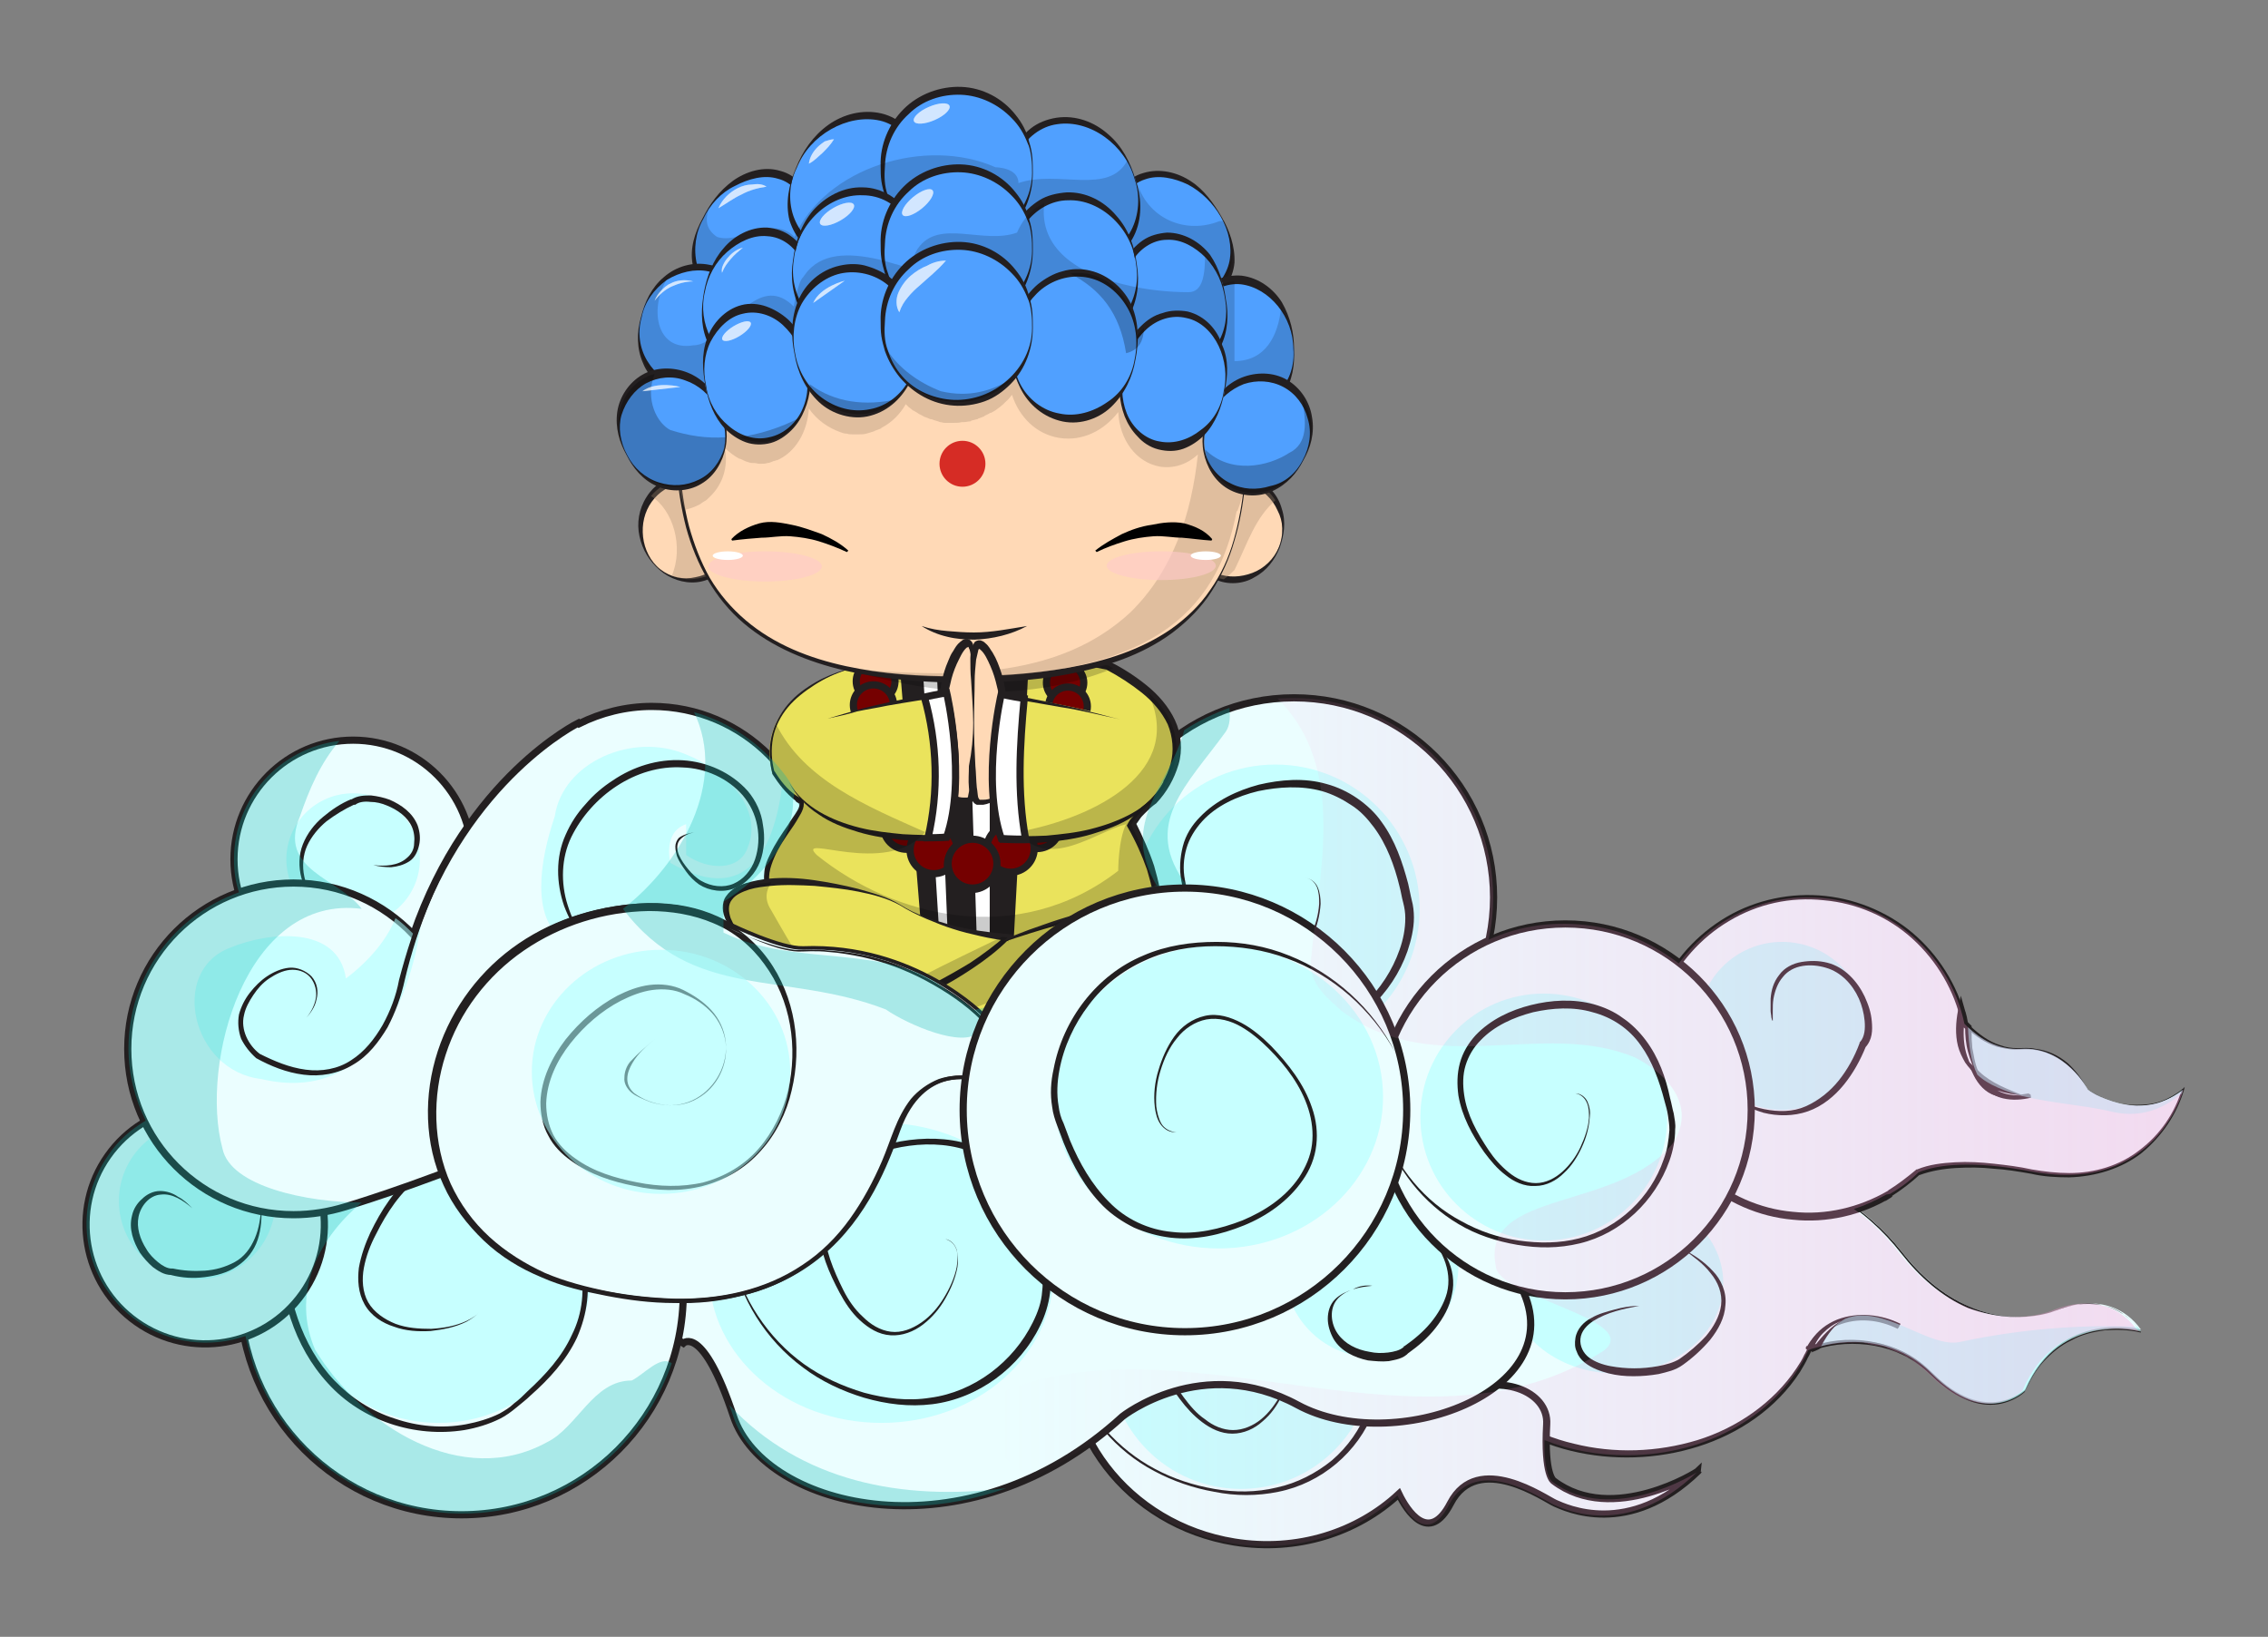 <?xml version="1.0" encoding="utf-8"?>
<!-- Generator: Adobe Illustrator 15.1.0, SVG Export Plug-In . SVG Version: 6.00 Build 0)  -->
<!DOCTYPE svg PUBLIC "-//W3C//DTD SVG 1.1//EN" "http://www.w3.org/Graphics/SVG/1.1/DTD/svg11.dtd">
<svg version="1.1" id="buddha" xmlns="http://www.w3.org/2000/svg" xmlns:xlink="http://www.w3.org/1999/xlink" x="0px" y="0px"
	 width="316px" height="228px" viewBox="0 0 316 228" style="enable-background:new 0 0 316 228;" xml:space="preserve">
<rect x="0" y="0" width="316" height="228" fill="#808080" stroke="none"/>
<style type="text/css">
<![CDATA[
	.st0{opacity:0.29;fill:#09B7B2;}
	.st1{opacity:0.16;}
	.st2{opacity:0.25;}
	.st3{opacity:0.54;}
	.st4{opacity:0.61;}
	.st5{fill:#750000;stroke:#231F20;stroke-miterlimit:10;}
	.st6{opacity:0.54;fill:#A9FFFF;}
	.st7{fill:#EAE35C;}
	.st8{fill:#EBFEFF;stroke:#231F20;stroke-miterlimit:10;}
	.st9{fill:#EBFEFF;}
	.st10{fill:#50A0FF;}
	.st11{opacity:0.8;fill:#CC0202;}
	.st12{fill:#231F20;}
	.st13{opacity:0.33;fill:#A0856E;}
	.st14{opacity:0.2;}
	.st15{fill:#FFD9B6;}
	.st16{fill:#FFFFFF;}
	.st17{opacity:0.62;fill:#FFCACA;}
	.st18{fill:#EAE35C;stroke:#231F20;stroke-miterlimit:10;}
	.st19{fill:#FFFFFF;stroke:#231F20;stroke-miterlimit:10;}
	.st20{opacity:0.35;fill:url(#SVGID_1_);}
	.st21{opacity:0.61;fill:#FFFFFF;}
]]>
</style>
<g>
	<g>
		<path class="st9" d="M286.3,182.6c0,0-11.1,4.7-21.2-8.1c-7.7-9.8-16.8-11.2-20.7-11.3c-4.7-3.3-10.8-5.4-17.5-5.4
			c-14.9,0-26.9,10-26.9,22.3c0,12.3,12,22.3,26.9,22.3c11.5,0,21.3-6,25.2-14.5c1.7-4.4,7.4-5.8,12.5-3.3
			c-5.1-2.5-10.8-1.1-12.5,3.3c0,0,0,0,0-0.1c5.3-2,12.4-1.4,17,3.3c7.7,7.8,13.1,2.4,13.1,2.4c4.8-11.3,16.1-8.3,16.1-8.3
			C293.8,179,286.3,182.6,286.3,182.6z"/>
		<path class="st12" d="M286.3,182.6c-3.8,1.4-8.2,1-11.9-0.6c-3.8-1.6-6.9-4.4-9.4-7.6c-2.5-3.2-5.6-5.9-9.1-7.9
			c-3.5-2-7.5-3.1-11.5-3.2l0,0l0,0c-4.8-3.4-10.7-5.1-16.5-5.2c-5.8-0.1-11.7,1.3-16.7,4.4c-4.9,3-8.9,7.8-10.2,13.5
			c-0.7,2.8-0.7,5.8,0,8.5c0.7,2.8,2,5.4,3.8,7.7c3.6,4.5,8.9,7.6,14.5,8.9c5.6,1.4,11.6,1.2,17.2-0.5c5.5-1.7,10.6-5.2,13.8-10
			c0.4-0.6,0.8-1.2,1.1-1.9c0.2-0.3,0.3-0.6,0.5-1c0.1-0.3,0.3-0.7,0.5-1c0.8-1.3,2.1-2.3,3.6-2.9c2.9-1.1,6.2-0.7,8.8,0.6l-0.3,0.6
			c-2.1-1.1-4.5-1.5-6.9-1.1c-1.1,0.2-2.3,0.7-3.2,1.4c-0.9,0.7-1.7,1.7-2.1,2.8l-0.4-0.2l0-0.1l0-0.1l0.1,0c2.6-1,5.5-1.3,8.2-0.9
			c2.8,0.4,5.4,1.4,7.6,3.2c1.1,0.9,2,1.9,3.1,2.8c1.1,0.9,2.2,1.6,3.5,2.1c1.3,0.5,2.7,0.7,4,0.5c1.3-0.2,2.6-0.8,3.7-1.7l0,0
			c0.7-1.5,1.5-3,2.6-4.2c1.1-1.3,2.4-2.3,3.9-3c1.5-0.7,3.1-1.2,4.8-1.3c1.6-0.2,3.3-0.1,4.9,0.3l0,0c-0.6-0.9-1.4-1.7-2.4-2.4
			c-0.9-0.6-2-1.1-3.1-1.3c-1.1-0.2-2.2-0.2-3.3-0.1C288.4,181.9,287.3,182.2,286.3,182.6z M286.3,182.6c1-0.5,2.1-0.7,3.2-0.9
			c1.1-0.2,2.2-0.2,3.3,0.1c1.1,0.2,2.2,0.6,3.1,1.3c0.9,0.6,1.7,1.4,2.4,2.4l0,0.1l-0.1,0c-1.6-0.4-3.3-0.4-4.9-0.3
			c-1.6,0.2-3.3,0.6-4.7,1.4c-1.5,0.7-2.8,1.8-3.9,3c-1.1,1.2-1.9,2.7-2.6,4.2l0,0l0,0c-1,0.9-2.4,1.5-3.7,1.7
			c-1.4,0.2-2.8,0-4.1-0.5c-1.3-0.5-2.5-1.2-3.6-2.1c-1.1-0.8-2-1.9-3.1-2.7c-2.1-1.7-4.8-2.7-7.5-3c-2.7-0.3-5.5,0-8,1l0.1-0.1l0,0
			l-0.4-0.2c0.4-1.2,1.2-2.2,2.2-3c1-0.8,2.2-1.3,3.4-1.5c2.5-0.5,5-0.1,7.3,1l-0.3,0.6c-2.6-1.3-5.6-1.6-8.3-0.5
			c-1.3,0.5-2.4,1.4-3.2,2.6c-0.2,0.3-0.3,0.6-0.5,0.9c-0.2,0.4-0.3,0.7-0.5,1c-0.3,0.7-0.7,1.3-1.1,2c-3.3,5.1-8.5,8.6-14.2,10.4
			c-5.7,1.8-11.9,2-17.7,0.6c-5.8-1.4-11.3-4.6-15-9.3c-1.9-2.4-3.3-5.1-4-8c-0.7-2.9-0.7-6,0-9c1.4-5.9,5.6-10.8,10.7-13.8
			c5.1-3.1,11.1-4.5,17.1-4.3c5.9,0.2,11.8,2,16.6,5.5l-0.1,0c4.1,0.2,8.1,1.4,11.6,3.4c3.5,2,6.6,4.8,9.1,8c2.5,3.2,5.6,6,9.3,7.6
			C278.1,183.6,282.4,184,286.3,182.6z"/>
	</g>
	<path class="st6" d="M273.2,186.9c-4.3,1.1-10.8-5.4-16.1-3.2c-0.2,0.1-0.3,0.2-0.5,0.3c2.4-0.8,5.3-0.6,8,0.8
		c-2.7-1.4-5.6-1.6-8-0.8c-1.2,0.7-2.3,2.1-3.2,3.6c5.2-1.5,11.5-0.6,15.7,3.7c7.7,7.8,13.1,2.4,13.1,2.4
		c4.8-11.3,16.1-8.3,16.1-8.3c-0.1-0.2-0.3-0.4-0.5-0.6C289.9,184.5,281.7,185.1,273.2,186.9z"/>
	<g>
		<path class="st9" d="M256.5,184c-2,0.7-3.7,2.1-4.5,4.1c0,0,0,0,0-0.1c0.4-0.2,0.8-0.3,1.2-0.4C254.3,186.1,255.4,184.7,256.5,184
			z"/>
		<path class="st12" d="M256.5,184c-1,0.4-1.8,1-2.5,1.7c-0.7,0.7-1.2,1.6-1.5,2.5l-0.9-0.4l0,0l0-0.1l0.1-0.2l0.1,0
			c0.4-0.1,0.9-0.2,1.3-0.3l-0.2,0.2C253.9,186.1,255.1,184.8,256.5,184z M256.5,184c-1.3,1-2.2,2.4-2.9,3.8l-0.1,0.1l-0.2,0.1
			c-0.4,0.2-0.8,0.3-1.1,0.5l0.3-0.2l0,0v0l-0.9-0.4c0.5-1,1.2-1.9,2.1-2.6C254.5,184.7,255.5,184.2,256.5,184z"/>
	</g>
	<ellipse class="st6" cx="225.1" cy="178.7" rx="15" ry="12.6"/>
	<g>
		<path class="st12" d="M228.4,181.9c-2.2,0.4-4.5,0.9-6.4,2.1c-0.9,0.6-1.7,1.4-1.8,2.5c-0.1,1,0.4,2,1.2,2.6c0.8,0.6,1.9,1,3,1.2
			c1.1,0.2,2.2,0.3,3.3,0.3c1.1,0,2.2-0.1,3.3-0.3c1.1-0.2,2.2-0.5,3-1l0,0l0,0c1.3-0.9,2.6-2,3.7-3.2c1-1.2,1.9-2.7,2.1-4.3
			c0.2-1.6-0.4-3.2-1.5-4.5c-1-1.3-2.4-2.3-3.8-3.3c1.5,0.8,2.9,1.7,4.1,3c1.2,1.2,2,3,1.8,4.8c-0.1,1.8-1,3.4-2.1,4.8
			c-1.1,1.3-2.4,2.5-3.8,3.5l0,0c-1.1,0.8-2.2,1-3.4,1.3c-1.2,0.2-2.3,0.3-3.5,0.3c-1.2,0-2.3-0.1-3.5-0.4c-1.1-0.3-2.3-0.7-3.3-1.5
			c-0.5-0.4-0.9-0.9-1.1-1.5c-0.3-0.6-0.3-1.2-0.2-1.9c0.2-1.3,1.2-2.3,2.2-2.8c1-0.6,2.2-0.9,3.3-1.2
			C226.1,182.1,227.2,181.9,228.4,181.9z"/>
	</g>
</g>
<g>
	<path class="st8" d="M216.5,206.3c0,0-1.4-0.7-1-7.9c0.3-4.6-6.6-7.4-12.8-3.9c0.1-0.3,0.1-0.7,0.2-1c2.3-14.2-7.9-27.5-22.8-29.9
		s-28.7,7.2-30.9,21.3c-2.3,14.2,7.9,27.5,22.8,29.9c8.7,1.4,17.1-1.3,22.9-6.7c1.1,2.3,4.2,7.1,7.2,1.3c3.8-7.3,13.2-0.6,14.6,0
		s10.2,4.9,19.9-4.5C236.6,205,224.7,212.5,216.5,206.3z"/>
	<circle class="st6" cx="172.9" cy="189" r="18.4"/>
	<g>
		<path class="st12" d="M149.5,191.7c2.1,5.5,6.3,10.2,11.4,12.9c2.6,1.4,5.4,2.3,8.3,2.8c2.9,0.5,5.8,0.5,8.7-0.2
			c2.8-0.6,5.5-2,7.7-3.8c2.2-1.9,3.9-4.3,4.9-7c0.5-1.3,0.8-2.8,0.9-4.2c0-0.7-0.1-1.4-0.2-2.1c-0.2-0.7-0.3-1.4-0.5-2.1
			c-0.7-2.8-1.8-5.6-3.6-7.8c-1.7-2.3-4.2-3.9-7-4.7c-2.7-0.8-5.7-0.7-8.5-0.1c-2.8,0.6-5.6,1.7-7.7,3.7c-1,1-1.8,2.2-2.3,3.5
			c-0.5,1.3-0.5,2.8-0.3,4.2c0.5,2.8,1.9,5.5,3.6,7.8c0.9,1.2,1.8,2.3,3,3.1c1.1,0.9,2.5,1.5,3.9,1.5c1.4,0,2.8-0.6,3.9-1.5
			c1.1-0.9,2-2.1,2.7-3.4c0.7-1.3,1.1-2.7,1.2-4.2c0-0.7,0-1.5-0.3-2.1c-0.3-0.7-0.9-1.2-1.7-1.3c0.7,0,1.4,0.5,1.7,1.2
			c0.3,0.7,0.4,1.4,0.4,2.2c-0.1,1.5-0.5,2.9-1.1,4.3c-0.6,1.3-1.5,2.6-2.7,3.6c-1.1,1-2.6,1.7-4.2,1.7c-1.6,0-3-0.7-4.2-1.6
			c-1.2-0.9-2.2-2-3.1-3.2c-1.8-2.4-3.3-5-3.9-8.1c-0.3-1.5-0.2-3.1,0.3-4.6c0.5-1.5,1.4-2.8,2.5-3.9c2.2-2.1,5.1-3.3,8.1-4
			c2.9-0.6,6-0.8,9,0.1c2.9,0.8,5.6,2.6,7.5,5c1.9,2.4,2.9,5.3,3.7,8.2c0.2,0.7,0.4,1.4,0.5,2.2c0.2,0.7,0.3,1.5,0.2,2.3
			c0,1.5-0.4,3-0.9,4.5c-2.2,5.7-7.3,10-13.3,11.2c-2.9,0.6-6,0.6-8.9,0c-2.9-0.5-5.8-1.5-8.4-2.9
			C155.5,202.1,151.4,197.3,149.5,191.7z"/>
	</g>
</g>
<g>
	<ellipse class="st8" cx="49.2" cy="119.7" rx="16.6" ry="16.6"/>
	<ellipse class="st6" cx="49.2" cy="119.7" rx="9.3" ry="9.2"/>
	<g>
		<path class="st12" d="M52,120.5c1.6,0.2,3.5,0.1,4.7-1c0.6-0.5,1-1.2,1-2c0.1-0.8,0-1.6-0.3-2.3c-0.6-1.4-2-2.4-3.5-3
			c-0.7-0.3-1.5-0.5-2.3-0.5c-0.8-0.1-1.6,0-2.1,0.4l-0.1,0l-0.1,0c-1.3,0.6-2.6,1.4-3.8,2.3c-1.1,0.9-2.1,2.1-2.7,3.4
			c-0.6,1.3-0.7,2.9-0.4,4.3c0.3,1.5,1,2.9,1.8,4.2c-1-1.2-1.8-2.5-2.2-4c-0.4-1.5-0.4-3.2,0.2-4.7c0.6-1.5,1.6-2.8,2.8-3.8
			c1.2-1,2.5-1.9,4-2.5l-0.1,0.1c0.9-0.6,1.9-0.6,2.8-0.6c0.9,0.1,1.8,0.3,2.6,0.6c1.6,0.7,3.2,1.8,3.9,3.6c0.3,0.9,0.4,1.8,0.2,2.7
			c-0.2,0.9-0.6,1.8-1.4,2.3c-0.8,0.5-1.6,0.7-2.5,0.8C53.6,120.8,52.8,120.7,52,120.5z"/>
	</g>
</g>
<g>
	<path class="st8" d="M95.2,187.1c0,0,2.7-2.7,7,10.2c4.3,12.9,32.5,19.9,54.2,0c0,0,11.1-8.8,24.4-1.6c13.3,7.2,38.4-1.8,31.2-16.3
		l-52.2-44C159.8,135.4,43.8,155.6,95.2,187.1z"/>
	<ellipse class="st6" cx="122.8" cy="177.3" rx="24" ry="20.9"/>
	<g>
		<path class="st12" d="M101.9,174.7c1.4,6.1,5.1,11.7,10.1,15.3c2.5,1.8,5.4,3.1,8.4,4c3,0.8,6.1,1.2,9.2,0.7
			c6.1-0.8,11.6-5,14.3-10.5c0.7-1.4,1.2-2.8,1.3-4.3c0.1-0.8,0.1-1.5,0-2.3c-0.1-0.8-0.1-1.5-0.2-2.3c-0.4-3.1-1.1-6.1-2.6-8.8
			c-0.7-1.3-1.7-2.5-2.8-3.5c-1.1-1-2.5-1.8-3.9-2.4c-2.8-1.2-6-1.4-9-1c-3,0.4-6.1,1.4-8.4,3.3c-1.2,1-2.1,2.2-2.7,3.6
			c-0.6,1.4-0.8,2.9-0.8,4.4c0.1,3.1,1.3,6,2.7,8.8c0.7,1.4,1.6,2.7,2.7,3.7c1.1,1.1,2.4,1.9,3.9,2.1c1.5,0.2,3-0.4,4.3-1.3
			c1.3-0.9,2.3-2.1,3.1-3.4c0.8-1.3,1.5-2.8,1.8-4.3c0.1-0.8,0.2-1.6,0-2.3c-0.2-0.8-0.8-1.4-1.6-1.6c0.8,0.1,1.4,0.8,1.6,1.5
			c0.2,0.8,0.2,1.6,0.1,2.4c-0.3,1.6-0.9,3-1.7,4.4c-0.8,1.4-1.8,2.6-3.1,3.6c-1.3,1-2.9,1.6-4.5,1.5c-1.7-0.1-3.1-1-4.3-2.1
			c-1.2-1.1-2.1-2.5-2.8-3.8c-1.5-2.8-2.8-5.8-2.9-9c-0.1-1.6,0.1-3.3,0.8-4.8c0.6-1.5,1.7-2.9,2.9-3.9c2.5-2.1,5.7-3.2,8.9-3.6
			c3.2-0.4,6.5-0.2,9.5,1c1.5,0.6,2.9,1.5,4.1,2.5c1.2,1.1,2.3,2.4,3.1,3.8c1.6,2.8,2.3,6,2.7,9.2c0.1,0.8,0.2,1.6,0.2,2.4
			c0.1,0.8,0.1,1.6,0,2.4c-0.2,1.6-0.7,3.2-1.4,4.6c-2.8,5.8-8.6,10.1-15,10.9c-3.2,0.4-6.4,0-9.5-0.9c-3-0.9-6-2.3-8.5-4.2
			C106.6,186.6,103.1,180.8,101.9,174.7z"/>
	</g>
	<ellipse class="st6" cx="191" cy="176.2" rx="12.2" ry="12.8"/>
	<g>
		<path class="st12" d="M191.2,179.1c-0.9,0.1-1.8,0.2-2.7,0.5c-0.9,0.3-1.7,0.8-2.2,1.4c-1.1,1.3-0.9,3.4,0.1,4.8
			c1,1.4,2.6,2.2,4.4,2.5c0.9,0.2,1.7,0.2,2.6,0.1c0.8-0.1,1.7-0.3,2.2-0.8l0-0.1l0.1,0c1.3-0.9,2.6-2,3.6-3.2
			c1-1.2,1.9-2.7,2.3-4.2c0.4-1.6,0.2-3.2-0.4-4.7c-0.6-1.5-1.6-2.9-2.8-4.1c1.3,1.1,2.4,2.4,3.2,3.9c0.8,1.5,1.1,3.4,0.7,5.1
			c-0.3,1.7-1.2,3.3-2.3,4.7c-1.1,1.4-2.4,2.5-3.8,3.5l0.1-0.1c-0.8,0.9-1.9,1-2.8,1.2c-1,0.1-1.9,0-2.9-0.1c-1.9-0.4-3.8-1.3-4.8-3
			c-0.5-0.9-0.8-1.9-0.8-2.8c0-1,0.3-2,1-2.7c0.7-0.7,1.6-1.1,2.5-1.4C189.4,179.1,190.3,179,191.2,179.1z"/>
	</g>
</g>
<g>
	<circle class="st8" cx="64.3" cy="180.1" r="30.9"/>
	<circle class="st6" cx="61.1" cy="176.9" r="21.3"/>
	<g>
		<path class="st12" d="M47.1,155.1c-4.6,5.1-7.3,11.8-7.3,18.6c0,3.4,0.6,6.8,1.7,10c1.1,3.2,2.8,6.2,5.1,8.6
			c2.3,2.4,5.2,4.3,8.4,5.3c3.2,1.1,6.6,1.4,9.9,0.8c1.6-0.3,3.3-0.8,4.7-1.5c0.7-0.4,1.4-0.8,2-1.4c0.7-0.5,1.3-1.1,1.9-1.7
			c2.5-2.3,4.8-4.8,6.2-7.9c1.5-3,1.8-6.4,1.1-9.7c-0.7-3.2-2.5-6.2-4.8-8.7c-2.2-2.5-5-4.6-8.2-5.4c-1.6-0.4-3.3-0.5-4.9-0.2
			c-1.6,0.3-3.1,1.1-4.4,2.1c-2.7,2-4.6,4.9-6.1,7.9c-0.8,1.5-1.4,3.1-1.7,4.7c-0.3,1.6-0.2,3.4,0.6,4.8c0.8,1.4,2.3,2.4,3.8,3
			c1.6,0.6,3.3,0.7,5,0.7c1.7-0.1,3.4-0.4,4.9-1.1c0.8-0.4,1.5-0.8,2-1.5c0.6-0.6,0.8-1.6,0.4-2.4c0.4,0.8,0.2,1.8-0.4,2.4
			c-0.5,0.7-1.3,1.2-2,1.6c-1.6,0.8-3.3,1.1-5,1.3c-1.7,0.1-3.5,0-5.1-0.6c-1.6-0.5-3.2-1.5-4.1-3.1c-0.9-1.6-1-3.4-0.8-5.1
			c0.3-1.7,0.9-3.4,1.6-4.9c1.5-3.1,3.4-6.1,6.2-8.3c1.4-1.1,3-1.9,4.7-2.3c1.7-0.4,3.6-0.3,5.3,0.1c3.4,0.9,6.4,3.1,8.7,5.6
			c2.3,2.6,4.2,5.6,5,9.1c0.4,1.7,0.5,3.5,0.3,5.3c-0.2,1.8-0.7,3.5-1.4,5.1c-1.5,3.2-3.9,5.8-6.5,8.1c-0.6,0.6-1.3,1.1-2,1.7
			c-0.6,0.5-1.4,1.1-2.2,1.5c-1.6,0.8-3.3,1.3-5,1.6c-6.9,1.1-14.3-1.3-19-6.5c-2.4-2.6-4.1-5.7-5.2-9c-1.1-3.3-1.7-6.7-1.6-10.2
			C39.5,166.8,42.4,160.1,47.1,155.1z"/>
	</g>
</g>
<g>
	<g>
		<path class="st9" d="M290.9,151.8c0,0-3.1-6.1-9.3-5.7c-3.2,0.2-5.7-1.4-7.4-3c0.2,5.6,1.5,11,8.6,9.4c-7.2,1.6-8.4-3.9-8.6-9.4
			c-0.2-0.2-0.3-0.3-0.5-0.5c-2.1-10.1-11.1-17.6-21.8-17.6c-12.3,0-22.2,10-22.2,22.2c0,12.3,10,22.2,22.2,22.2
			c4.1,0,8-1.1,11.3-3.1c0,0,0,0,0,0c0.1,0,0.1-0.1,0.2-0.1c1.4-0.8,2.7-1.8,3.8-2.9c2.7-1.1,7.4-1.7,15.9-0.1
			c17.2,3.2,21-11.4,21-11.4C297.9,156.8,290.9,151.8,290.9,151.8z"/>
		<path class="st12" d="M290.9,151.8c-0.8-1.4-1.9-2.7-3.2-3.7c-1.3-1-2.8-1.7-4.5-1.9c-0.8-0.1-1.6,0-2.5,0c-0.8,0-1.7-0.2-2.5-0.4
			c-1.6-0.5-3-1.5-4.2-2.6l0.3-0.1c0.1,1.3,0.2,2.6,0.4,3.8c0.2,1.2,0.6,2.5,1.3,3.5c0.7,1,1.7,1.8,3,2c1.2,0.3,2.5,0.1,3.7-0.1
			l0.1,0.5c-1.3,0.3-2.6,0.4-3.9,0.1c-1.3-0.3-2.5-1.1-3.3-2.3c-0.8-1.1-1.1-2.4-1.4-3.7c-0.2-1.3-0.3-2.6-0.4-3.9l0.1,0.2l-0.5-0.5
			l-0.1-0.1l0-0.1c-1-4.5-3.4-8.6-6.8-11.7c-3.4-3.1-7.8-5-12.4-5.4c-4.6-0.5-9.2,0.5-13.2,2.9c-3.9,2.3-7.1,5.9-9,10.1
			c-1.8,4.2-2.3,8.9-1.3,13.4c1,4.5,3.4,8.6,6.8,11.6c3.4,3,7.8,5,12.4,5.4c4.6,0.5,9.2-0.6,13.2-2.9l0.8-0.5l-0.2,0.9l0,0l-0.6-0.4
			c0,0,0.1,0,0.1-0.1l0,0l0,0c1.3-0.8,2.6-1.8,3.8-2.8l0.1-0.1l0.1,0c1.7-0.7,3.5-0.9,5.3-1c1.8-0.1,3.6,0,5.4,0.2
			c1.8,0.2,3.5,0.4,5.3,0.8c1.7,0.3,3.5,0.5,5.2,0.5c3.5,0,7-1,9.8-3.2c2.8-2.1,4.9-5.1,5.9-8.5l0.2,0.1c-0.9,0.7-2,1.3-3.1,1.7
			c-1.1,0.4-2.3,0.5-3.5,0.5c-1.2-0.1-2.4-0.3-3.5-0.7C293,153,291.9,152.4,290.9,151.8z M290.9,151.8c1,0.7,2.1,1.2,3.2,1.5
			c1.1,0.4,2.3,0.6,3.5,0.6c1.2,0,2.4-0.1,3.5-0.5c1.1-0.4,2.1-1,3-1.7l0.3-0.3l-0.1,0.4c-1,3.4-3.1,6.5-5.9,8.8
			c-2.8,2.2-6.5,3.3-10.1,3.4c-1.8,0-3.6-0.1-5.3-0.5c-1.7-0.3-3.5-0.6-5.2-0.7c-1.8-0.2-3.5-0.2-5.3-0.1c-1.7,0.1-3.5,0.4-5.1,1
			l0.1-0.1c-1.2,1.1-2.5,2.1-3.9,3l0.1,0c-0.1,0.1-0.1,0.1-0.2,0.2l-0.8,0.5l0.2-0.9c0,0,0,0,0,0l0.6,0.4c-4.1,2.5-9,3.6-13.7,3.1
			c-4.7-0.4-9.3-2.4-12.9-5.6c-3.6-3.1-6.1-7.5-7.1-12.1c-1-4.7-0.6-9.6,1.4-14c1.9-4.4,5.3-8.1,9.4-10.5c4.1-2.4,9-3.4,13.7-2.9
			c4.7,0.5,9.3,2.5,12.8,5.7c3.5,3.2,6,7.5,7,12.2l-0.1-0.2l0.5,0.5l0.1,0.1l0,0.1c0,1.3,0.1,2.5,0.4,3.8c0.2,1.2,0.6,2.5,1.3,3.5
			c0.7,1,1.7,1.8,2.9,2c1.2,0.3,2.5,0.2,3.7-0.1l0.1,0.5c-1.3,0.3-2.6,0.4-3.9,0.1c-1.3-0.3-2.5-1.1-3.2-2.3
			c-0.7-1.1-1.1-2.4-1.3-3.7c-0.2-1.3-0.3-2.6-0.3-3.9l0-0.4l0.3,0.3c1.2,1.1,2.5,2.1,4.1,2.6c0.8,0.3,1.6,0.4,2.4,0.4
			c0.8,0,1.7-0.1,2.5,0.1c1.7,0.2,3.2,0.9,4.5,2C289.1,149,290.1,150.3,290.9,151.8z"/>
	</g>
	<g>
		<path class="st9" d="M275.5,149.7c-0.9-1.8-1.2-4.2-1.3-6.6c-0.2-0.2-0.3-0.3-0.5-0.5c-0.1-0.6-0.3-1.1-0.4-1.6
			C272.6,145.2,273.5,147.9,275.5,149.7z"/>
		<path class="st12" d="M275.5,149.7c-0.6-1-1-2.1-1.3-3.2c-0.3-1.1-0.4-2.3-0.4-3.4l0.1,0.3c-0.2-0.2-0.3-0.3-0.5-0.5l-0.1-0.1
			l0-0.1c-0.1-0.5-0.3-1.1-0.4-1.6l1-0.1c-0.3,1.5-0.4,3-0.2,4.5c0.1,0.7,0.3,1.5,0.6,2.2C274.5,148.4,275,149.1,275.5,149.7z
			 M275.5,149.7c-0.7-0.4-1.2-1-1.7-1.7c-0.4-0.7-0.8-1.5-1-2.3c-0.4-1.6-0.3-3.3,0-4.9l0.4-2.1l0.6,2.1c0.2,0.6,0.3,1.1,0.4,1.7
			l-0.1-0.2l0.5,0.5l0.1,0.1l0,0.2c0,1.1,0,2.2,0.1,3.4C275,147.5,275.1,148.6,275.5,149.7z"/>
	</g>
	<g>
		<path class="st9" d="M281.9,152.6c-2.6-0.6-4.8-1.5-6.4-3C276.6,151.9,278.5,153.1,281.9,152.6z"/>
		<path class="st12" d="M281.9,152.6c-1.2-0.1-2.4-0.3-3.6-0.7c-1.2-0.4-2.3-1-3.2-1.9l0.8-0.6c0.5,1.1,1.3,2,2.4,2.5
			C279.4,152.5,280.6,152.6,281.9,152.6z M281.9,152.6c-1.2,0.4-2.6,0.5-3.9,0c-0.7-0.2-1.3-0.6-1.8-1.1c-0.5-0.5-0.9-1.1-1.2-1.7
			l-1.1-2.3l1.9,1.8C277.5,150.9,279.7,151.7,281.9,152.6z"/>
	</g>
	<path class="st6" d="M290.9,151.8c0,0-3.1-6.1-9.3-5.7c-3.2,0.2-5.7-1.4-7.4-3c0.1,2.4,0.4,4.8,1.3,6.6c1.6,1.5,3.9,2.3,6.4,3
		c0.3,0,0.6-0.1,0.9-0.2c-0.3,0.1-0.6,0.1-0.9,0.2c3.6,0.9,7.9,1.2,11.7,2c4.4,1.2,7.6-0.1,10.4-2.4c0.1-0.3,0.1-0.5,0.1-0.5
		C297.9,156.8,290.9,151.8,290.9,151.8z"/>
	<circle class="st6" cx="248.3" cy="142.9" r="11.7"/>
	<g>
		<path class="st12" d="M246.9,141.9l0.1,0.2l0,0.1c-0.1,0,0-0.1-0.1-0.1c0-0.1-0.1-0.3-0.1-0.4c0-0.3-0.1-0.6-0.1-0.9
			c0-0.6,0-1.2,0-1.7c0.1-1.2,0.4-2.3,1.2-3.3c0.7-1,1.9-1.6,3.1-1.8c1.2-0.2,2.4-0.2,3.6,0.1c2.4,0.6,4.2,2.6,5.2,4.7
			c0.5,1.1,0.9,2.2,1,3.5c0.1,1.2,0.1,2.5-0.9,3.6l0.1-0.2c-0.8,2-1.8,3.8-3.1,5.4c-1.3,1.6-3,3-5,3.7c-2,0.7-4.2,0.7-6.2,0.2
			c-2-0.6-3.8-1.6-5.5-2.8c1.8,1,3.6,1.9,5.6,2.3c2,0.4,4,0.4,5.8-0.4c1.8-0.8,3.4-2.1,4.6-3.6c1.2-1.5,2.2-3.3,2.9-5.2l0-0.1
			l0.1-0.1c0.6-0.7,0.7-1.8,0.6-2.9c-0.1-1.1-0.4-2.2-0.8-3.1c-0.9-2-2.5-3.7-4.6-4.3c-2-0.6-4.6-0.5-6,1.3c-0.7,0.8-1.1,1.9-1.3,3
			c-0.1,0.6-0.1,1.1-0.1,1.7c0,0.3,0,0.6,0,0.9c0,0.1,0,0.3,0,0.4c0,0,0,0.1,0,0.1l0-0.1L246.9,141.9z"/>
	</g>
</g>
<g>
	
		<ellipse transform="matrix(-0.817 -0.577 0.577 -0.817 -46.502 326.332)" class="st8" cx="28.5" cy="170.5" rx="16.6" ry="16.6"/>
	
		<ellipse transform="matrix(-0.817 -0.577 0.577 -0.817 -46.596 319.844)" class="st6" cx="27.5" cy="167.3" rx="10.9" ry="10.9"/>
	<g>
		<path class="st12" d="M26.8,168.3c-1.3-1.1-2.8-2.1-4.4-1.9c-1.6,0.1-2.8,1.6-3.1,3.1c-0.3,1.5,0.2,3.1,1.1,4.5
			c0.4,0.7,1,1.3,1.6,1.8c0.6,0.5,1.3,0.9,1.9,0.9l0.1,0l0.1,0c1.4,0.3,2.9,0.4,4.4,0.3c1.5-0.1,2.9-0.5,4.2-1.2
			c1.3-0.7,2.2-1.9,2.8-3.3c0.6-1.4,0.8-2.9,0.9-4.4c0.1,1.5,0,3.1-0.5,4.6c-0.5,1.5-1.5,2.8-2.9,3.7c-1.3,0.9-2.9,1.3-4.5,1.5
			c-1.6,0.2-3.1,0.1-4.7-0.3l0.1,0c-1.1,0-1.9-0.6-2.6-1.1c-0.7-0.6-1.3-1.3-1.8-2c-0.9-1.5-1.6-3.3-1.1-5.2
			c0.2-0.9,0.7-1.7,1.4-2.3c0.6-0.6,1.5-1.1,2.5-1.1c0.9,0,1.8,0.3,2.5,0.8C25.6,167.1,26.2,167.7,26.8,168.3z"/>
	</g>
</g>
<g>
	<circle class="st8" cx="180.3" cy="125" r="27.8"/>
	<circle class="st6" cx="177.7" cy="126.6" r="20.1"/>
	<g>
		<path class="st12" d="M153.1,127.9c2.1,5.8,6.3,10.8,11.6,13.8c2.7,1.5,5.6,2.4,8.6,2.9c3,0.5,6.1,0.4,9-0.4
			c5.9-1.5,10.7-6.2,12.7-11.9c0.5-1.4,0.8-2.9,0.8-4.4c0-0.8-0.1-1.4-0.3-2.2c-0.2-0.7-0.3-1.5-0.5-2.2c-0.7-2.9-1.8-5.9-3.6-8.3
			c-0.9-1.2-1.9-2.3-3.2-3.1c-1.2-0.8-2.6-1.5-4-1.9c-2.9-0.8-6-0.6-8.9,0c-2.9,0.7-5.8,2-7.8,4.2c-1,1.1-1.8,2.4-2.2,3.8
			c-0.4,1.4-0.5,2.9-0.2,4.4c0.5,3,1.9,5.7,3.7,8.2c0.9,1.2,1.9,2.4,3,3.3c1.2,0.9,2.6,1.6,4.1,1.6c1.5,0,2.9-0.7,4-1.7
			c1.1-1,2-2.3,2.7-3.7c0.7-1.4,1.1-2.9,1.2-4.4c0-0.8,0-1.5-0.3-2.3c-0.3-0.7-0.9-1.3-1.7-1.3c0.8,0,1.5,0.6,1.8,1.3
			c0.3,0.7,0.4,1.5,0.4,2.3c-0.1,1.6-0.5,3.1-1.1,4.5c-0.6,1.4-1.5,2.7-2.6,3.8c-1.1,1.1-2.6,1.9-4.2,2c-1.6,0.1-3.2-0.6-4.4-1.6
			c-1.3-1-2.3-2.2-3.2-3.4c-1.8-2.5-3.3-5.3-3.9-8.5c-0.3-1.6-0.2-3.2,0.2-4.8c0.4-1.6,1.3-3,2.4-4.1c2.2-2.3,5.2-3.7,8.2-4.5
			c3-0.7,6.3-1,9.4-0.1c1.5,0.4,3,1.1,4.3,2c1.3,0.9,2.5,2,3.4,3.3c1.9,2.6,2.9,5.6,3.7,8.6c0.2,0.8,0.3,1.5,0.5,2.3
			c0.2,0.7,0.3,1.6,0.3,2.4c0,1.6-0.4,3.2-0.9,4.7c-2.1,6-7.2,10.8-13.4,12.3c-3.1,0.8-6.3,0.8-9.3,0.2c-3.1-0.5-6.1-1.5-8.8-3.1
			C159.1,138.9,155,133.7,153.1,127.9z"/>
	</g>
</g>
<g>
	<circle class="st8" cx="218.1" cy="154.6" r="25.9"/>
	<circle class="st6" cx="215.1" cy="155.6" r="17.2"/>
	<g>
		<path class="st12" d="M192.7,157.3c2,5.4,5.8,10.1,10.9,12.8c2.5,1.4,5.2,2.3,8,2.7c2.8,0.4,5.7,0.4,8.4-0.3
			c5.5-1.4,10-5.7,11.8-11c0.5-1.3,0.7-2.7,0.8-4.1c0-0.7-0.1-1.3-0.2-2c-0.1-0.7-0.3-1.4-0.5-2.1c-0.7-2.7-1.7-5.5-3.3-7.7
			c-1.6-2.3-4-3.9-6.7-4.6c-2.7-0.8-5.6-0.6-8.3,0c-2.7,0.7-5.4,1.9-7.3,3.9c-1,1-1.7,2.2-2.1,3.5c-0.4,1.3-0.4,2.7-0.2,4.1
			c0.4,2.8,1.8,5.3,3.4,7.7c0.8,1.2,1.7,2.2,2.8,3.1c1.1,0.9,2.4,1.5,3.8,1.5c1.4,0,2.7-0.7,3.7-1.6c1-0.9,1.9-2.1,2.5-3.4
			c0.6-1.3,1.1-2.7,1.2-4.1c0-0.7,0-1.4-0.3-2.1c-0.3-0.7-0.9-1.2-1.6-1.3c0.7,0,1.4,0.5,1.7,1.2c0.3,0.7,0.4,1.4,0.3,2.1
			c-0.1,1.5-0.5,2.9-1.1,4.2c-0.6,1.3-1.4,2.6-2.5,3.6c-1,1-2.4,1.8-4,1.8c-1.5,0.1-3-0.6-4.1-1.5c-1.2-0.9-2.1-2-3-3.2
			c-1.7-2.4-3.1-5-3.6-7.9c-0.2-1.5-0.2-3,0.2-4.5c0.4-1.5,1.2-2.8,2.2-3.9c2.1-2.2,4.9-3.5,7.7-4.2c2.8-0.7,5.9-0.9,8.8-0.1
			c1.4,0.4,2.8,1,4,1.9c1.2,0.8,2.3,1.9,3.2,3.1c1.8,2.4,2.8,5.2,3.4,8.1c0.2,0.7,0.3,1.4,0.5,2.1c0.1,0.7,0.3,1.5,0.2,2.2
			c0,1.5-0.3,3-0.8,4.4c-2,5.6-6.7,10.1-12.5,11.5c-2.9,0.7-5.8,0.7-8.7,0.2c-2.9-0.5-5.7-1.4-8.2-2.9
			C198.3,167.6,194.5,162.8,192.7,157.3z"/>
	</g>
</g>
<g>
	<path class="st8" d="M113.6,125.3c0.2-1.2,0.3-2.5,0.3-3.8c0-12.7-10.3-23.1-23.1-23.1c-3.6,0-7.1,0.9-10.1,2.4l-0.1-0.1
		c0,0-15.5,7.6-23,29.5c-4.2-4.4-10.1-7.2-16.7-7.2c-12.7,0-23.1,10.3-23.1,23.1s10.3,23.1,23.1,23.1c2.5,0,4.9-0.4,7.2-1.1l0,0
		c0,0,37.8-11.2,56.3-27.8c3-2.2,5.5-5,7.1-8.3c1.2-2,2.1-4.1,2.5-6.3L113.6,125.3z"/>
	<path class="st6" d="M48.2,136.3c-1.1-7.5-10.8-6.5-16.1-4.3c-8.6,3.2-5.4,17.2,4.3,18.3c14.8,3.5,21.1-10.6,22.5-23.5
		c-0.4,1.1-0.9,2.2-1.3,3.3c-0.8-0.8-1.6-1.6-2.5-2.2C53.8,131.2,51,134.2,48.2,136.3z"/>
	<path class="st6" d="M113.9,125.6l-0.3-0.3c0.2-1.2,0.3-2.5,0.3-3.8c0-5.2-1.8-10-4.7-13.9c-0.9,9.3-4.2,19.2-15.8,12.6
		c0,0-1.1-4.3,2.2-5.4c0,1.1,0,3.2,0,4.3c3.2,2.2,7.5,2.2,8.6-1.1c2.2-5.4-3.2-10.8-8.6-12.9c-7.5-3.2-17.2,1.1-18.3,8.6
		c-2.2,6.5-3.2,14,1.1,17.2c9.4,6.5,23.3,7.7,32.6,1.8c0.2-0.3,0.3-0.6,0.5-0.9C112.7,129.8,113.5,127.7,113.9,125.6z"/>
	<g>
		<path class="st12" d="M82.8,99.9c-3.7,1.3-7,3.6-9.9,6.2c-2.9,2.6-5.4,5.6-7.5,8.9c-2.1,3.3-3.9,6.8-5.4,10.4
			c-1.5,3.6-2.7,7.3-3.6,11.1l0,0c-0.5,2.3-1.3,4.5-2.4,6.6c-1.2,2-2.7,4-4.8,5.2c-2.1,1.3-4.6,1.7-6.9,1.4
			c-2.4-0.3-4.6-1.2-6.6-2.3l0,0l0,0c-0.9-0.8-1.6-1.7-2.1-2.7c-0.4-1.1-0.5-2.3-0.3-3.4c0.3-1.1,0.8-2.1,1.5-3
			c0.7-0.9,1.5-1.7,2.4-2.3c0.9-0.6,2-1.1,3.1-1.2c1.1-0.1,2.3,0.4,3.1,1.2c0.8,0.9,1,2.1,0.7,3.2c-0.2,1.1-0.9,2-1.6,2.8
			c0.7-0.8,1.3-1.8,1.5-2.9c0.2-1-0.1-2.2-0.8-3c-0.7-0.8-1.8-1.1-2.8-1c-1,0.1-2,0.6-2.9,1.2c-0.9,0.6-1.6,1.4-2.2,2.3
			c-0.6,0.9-1.1,1.8-1.3,2.8c-0.5,2,0.6,4.2,2.2,5.4l0,0c2,1,4.1,1.9,6.4,2.2c2.2,0.3,4.5-0.1,6.3-1.3c1.9-1.2,3.3-3,4.4-4.9
			c1.1-2,1.9-4.1,2.3-6.3l0,0l0,0c1-3.8,2.2-7.6,3.8-11.2c1.5-3.6,3.4-7.2,5.6-10.4c2.2-3.3,4.8-6.3,7.8-8.9
			c1.5-1.3,3.1-2.4,4.8-3.4C79.1,101.3,80.9,100.4,82.8,99.9z"/>
	</g>
	<g>
		<path class="st12" d="M97,115.9c-0.8,0.1-1.6,0.4-2.2,1c-0.6,0.6-0.5,1.5-0.2,2.2c0.3,0.7,0.8,1.4,1.3,2c0.5,0.6,1.1,1.2,1.8,1.6
			c1.4,0.8,3.1,1,4.5,0.4c1.4-0.6,2.5-1.9,3-3.4c0.5-1.5,0.6-3.1,0.3-4.7c-0.3-1.6-1-3-2-4.2c-2.1-2.4-5.2-3.8-8.4-3.9
			c-6.5-0.4-12.7,4-15.5,9.7c-1.4,2.9-1.5,6.4-0.5,9.5c0.5,1.6,1.2,3.1,2.1,4.4c0.9,1.4,2.2,2.4,3.4,3.5l-1.9-1.6
			c-0.7-0.5-1.2-1.2-1.7-1.8c-1-1.3-1.8-2.8-2.4-4.4c-1.1-3.2-1.2-6.8,0.2-9.9c0.7-1.6,1.6-3,2.8-4.3c1.1-1.3,2.4-2.4,3.8-3.3
			c2.8-1.9,6.2-3,9.7-2.8c3.4,0.2,6.8,1.7,9.1,4.3c1.1,1.3,1.9,3,2.1,4.7c0.3,1.7,0.2,3.5-0.4,5.1c-0.6,1.6-1.9,3.1-3.5,3.7
			c-1.6,0.7-3.6,0.4-5-0.5c-0.7-0.5-1.3-1.1-1.8-1.8c-0.5-0.7-1-1.4-1.3-2.2c-0.1-0.4-0.2-0.8-0.2-1.3c0-0.4,0.2-0.9,0.5-1.2
			C95.3,116.2,96.2,116,97,115.9z"/>
	</g>
</g>
<g>
	<g>
		<path class="st7" d="M118,93.3c0,0-13.2,3.6-10.4,14.4c0,0,1.8,2.9,3.7,3.9c1.9,1.1-7.6,9-3.7,12.9c0,0,19.2,19,52.1,3.2
			c0.3-0.2,0.6-0.3,0.9-0.5c0,0,2.3-2-3-12.3c0,0,0.7-1.5,3-3.3c0,0,10.5-10.2-6.2-18.8C154.4,92.7,125.3,87,118,93.3z"/>
		<path class="st12" d="M118,93.3c-1.6,0.5-3.1,1.2-4.5,2.1c-1.4,0.9-2.7,1.9-3.7,3.1c-1,1.2-1.8,2.7-2.1,4.3
			c-0.3,1.6-0.2,3.2,0.2,4.7l0-0.1c0.8,1.3,1.8,2.6,3,3.4c0.2,0.1,0.3,0.2,0.5,0.3l0.2,0.1c0,0,0.1,0.1,0.2,0.2
			c0.1,0.1,0.2,0.3,0.2,0.5c0,0.6-0.2,1-0.4,1.4c-0.4,0.7-0.8,1.4-1.3,2.1c-0.9,1.3-1.8,2.6-2.4,4c-0.6,1.4-1.1,3-0.4,4.2
			c0.3,0.6,0.9,1.1,1.5,1.6c0.6,0.5,1.2,1,1.9,1.4c1.3,0.9,2.6,1.7,4,2.5c2.8,1.5,5.8,2.6,8.8,3.4c6.1,1.6,12.6,1.7,18.9,0.6
			c6.3-1.1,12.3-3.4,17.9-6.2l-0.1,0.1c0.1-0.1,0.2-0.3,0.2-0.5c0.1-0.2,0.1-0.5,0.1-0.7c0-0.5,0-1-0.1-1.6c-0.2-1-0.5-2.1-0.8-3.1
			c-0.7-2-1.6-4-2.7-5.9l-0.1-0.2l0.1-0.2c0.2-0.4,0.4-0.7,0.7-1c0.2-0.3,0.5-0.6,0.8-0.9c0.5-0.6,1.1-1.1,1.7-1.6l0,0
			c1.3-1.4,2.3-3.1,2.8-4.9c0.5-1.8,0.3-3.8-0.4-5.5c-0.8-1.7-2.1-3.2-3.6-4.4c-1.5-1.2-3.2-2.3-4.9-3.2l0.1,0
			c-6-1.2-12.2-2.1-18.3-2.5c-3.1-0.2-6.2-0.3-9.2,0c-1.5,0.1-3.1,0.3-4.6,0.7C120.7,91.8,119.3,92.3,118,93.3L118,93.3L118,93.3z
			 M118,93.2c1.2-1,2.7-1.6,4.1-2.1c1.5-0.4,3-0.7,4.6-0.9c3.1-0.3,6.2-0.3,9.3-0.2c3.1,0.1,6.2,0.4,9.3,0.8
			c3.1,0.4,6.2,0.8,9.2,1.4l0.1,0l0.1,0c1.8,0.9,3.5,2,5.1,3.3c1.6,1.3,3,2.9,3.9,4.8c0.9,1.9,1.1,4.2,0.5,6.2
			c-0.6,2-1.6,3.8-3.1,5.4l0,0l0,0c-0.6,0.4-1.1,0.9-1.6,1.4c-0.3,0.3-0.5,0.5-0.7,0.8c-0.2,0.3-0.4,0.6-0.6,0.8l0-0.4
			c1,2,1.9,4,2.6,6.1c0.3,1.1,0.6,2.1,0.8,3.3c0.1,0.6,0.1,1.1,0.1,1.7c0,0.3-0.1,0.6-0.2,0.9c-0.1,0.3-0.2,0.6-0.5,0.9l0,0l-0.1,0
			c-5.7,2.8-11.9,4.9-18.2,5.9c-6.3,1-12.8,1-19-0.5c-3.1-0.7-6.2-1.8-9-3.2c-1.4-0.7-2.8-1.5-4.2-2.4c-0.7-0.5-1.3-0.9-1.9-1.4
			c-0.3-0.3-0.6-0.5-0.9-0.8c-0.3-0.3-0.6-0.6-0.8-1c-0.5-0.8-0.5-1.8-0.4-2.6c0.1-0.9,0.4-1.6,0.8-2.4c0.7-1.5,1.6-2.8,2.5-4.1
			c0.4-0.7,0.9-1.3,1.3-2c0.2-0.3,0.3-0.7,0.3-0.9c0,0,0-0.1,0-0.1c0,0,0,0,0,0l0,0c0,0,0,0,0,0l0,0l-0.1,0
			c-0.2-0.1-0.4-0.2-0.5-0.4c-1.3-1-2.3-2.3-3.2-3.7l0,0l0-0.1c-0.4-1.6-0.5-3.4-0.1-5.1c0.4-1.7,1.2-3.2,2.3-4.5
			c1.1-1.3,2.5-2.3,3.9-3.1C114.9,94.3,116.4,93.7,118,93.2z"/>
	</g>
	<g>
		<path class="st12" d="M127.9,90.4c-0.9,0.1-1.8,0.2-2.7,0.3l3.5,42.9c0.6,0.1,1.2,0.2,1.8,0.2L127.9,90.4z"/>
		<path class="st19" d="M134.3,90.4l1.4,43.6c0.9,0,1.8-0.1,2.7-0.2V90.6C137.1,90.5,135.7,90.4,134.3,90.4z"/>
		<path class="st12" d="M138.4,90.6v43.2c0.9-0.1,1.8-0.2,2.7-0.3l2.3-42.4C141.8,90.9,140.2,90.7,138.4,90.6z"/>
		<path class="st12" d="M130.9,90.3l1.7,43.6c1,0,2,0,3.1,0l-1.4-43.6C133.1,90.3,132,90.3,130.9,90.3z"/>
		<path class="st19" d="M130.9,90.3c-1,0-2.1,0-3,0.1l2.7,43.4c0.7,0.1,1.4,0.1,2.1,0.1L130.9,90.3z"/>
	</g>
	<g>
		<g>
			<circle class="st5" cx="122.5" cy="91.7" r="2.5"/>
			<circle class="st5" cx="122.3" cy="92.6" r="2.6"/>
			<circle class="st5" cx="122" cy="94.9" r="2.7"/>
			<circle class="st5" cx="121.7" cy="98.2" r="2.8"/>
			<circle class="st5" cx="121.8" cy="102.3" r="2.9"/>
			<circle class="st5" cx="122.4" cy="106.7" r="3"/>
			<circle class="st5" cx="123.8" cy="111.1" r="3.1"/>
			<circle class="st5" cx="126.3" cy="115.1" r="3.2"/>
			<circle class="st5" cx="130.1" cy="118.4" r="3.3"/>
			<circle class="st5" cx="135.4" cy="120.5" r="3.4"/>
		</g>
		<g>
			<circle class="st5" cx="147.9" cy="92.1" r="2.4"/>
			<circle class="st5" cx="148.1" cy="92.9" r="2.5"/>
			<circle class="st5" cx="148.4" cy="95.1" r="2.6"/>
			<circle class="st5" cx="148.8" cy="98.4" r="2.7"/>
			<circle class="st5" cx="148.8" cy="102.4" r="2.8"/>
			<circle class="st5" cx="148.3" cy="106.7" r="2.9"/>
			<circle class="st5" cx="146.9" cy="111" r="3.1"/>
			<circle class="st5" cx="144.5" cy="115" r="3.2"/>
			<circle class="st5" cx="140.8" cy="118.2" r="3.3"/>
			<circle class="st5" cx="135.5" cy="120.3" r="3.4"/>
		</g>
	</g>
	<g>
		
			<ellipse transform="matrix(0.988 -0.154 0.154 0.988 -10.188 15.61)" class="st15" cx="95.9" cy="73.8" rx="6.7" ry="7.1"/>
		<path class="st12" d="M102.6,72.7c0.3,1.8,0.1,3.7-0.9,5.3c-0.9,1.7-2.7,2.9-4.6,3.1c-1.9,0.2-3.8-0.5-5.2-1.7
			c-1.4-1.2-2.4-2.8-2.8-4.7c-0.4-1.8-0.1-3.8,1-5.5c1-1.6,2.8-2.9,4.7-3.1c1.9-0.3,4,0.3,5.3,1.7C101.5,69.2,102.3,70.9,102.6,72.7
			z M102.5,72.7c-0.3-1.8-1.4-3.4-2.8-4.3c-1.4-1-3.1-1.4-4.8-1.1c-1.6,0.3-3.1,1.2-4.1,2.6c-1,1.4-1.4,3.1-1.2,4.9
			c0.2,1.7,1,3.4,2.4,4.5c1.4,1.1,3.2,1.5,4.9,1.1c1.7-0.3,3.1-1.3,4.2-2.6C102.2,76.4,102.8,74.5,102.5,72.7z"/>
	</g>
	<path class="st13" d="M102.5,72.7c-0.6-3.9-4-6.5-7.7-6c-1.7,0.3-3.1,1.2-4.1,2.4c3.1,1.9,4.6,7.1,2.9,11.1c1,0.4,2.2,0.6,3.4,0.4
		C100.7,80.2,103.1,76.6,102.5,72.7z"/>
	<g>
		<ellipse transform="matrix(0.927 0.375 -0.375 0.927 40.155 -59.078)" class="st15" cx="172" cy="73.8" rx="6.7" ry="7.1"/>
		<path class="st12" d="M178.3,76.3c-0.7,1.7-1.8,3.2-3.5,4.1c-1.6,1-3.8,1.1-5.5,0.3c-1.8-0.8-3-2.4-3.6-4.1
			c-0.6-1.7-0.6-3.7,0-5.4c0.6-1.8,1.9-3.3,3.6-4.2c1.7-0.9,3.8-1,5.6-0.3c1.8,0.7,3.2,2.3,3.7,4.2
			C179.2,72.7,178.9,74.6,178.3,76.3z M178.2,76.2c0.7-1.7,0.6-3.6-0.2-5.1c-0.7-1.6-2-2.8-3.5-3.4c-1.5-0.6-3.3-0.6-4.8,0.1
			c-1.5,0.7-2.8,2-3.5,3.5c-0.7,1.6-0.9,3.5-0.2,5.1c0.6,1.6,2,2.9,3.6,3.5c1.6,0.6,3.3,0.5,4.9-0.1
			C176.1,79.2,177.5,77.9,178.2,76.2z"/>
	</g>
	<path class="st14" d="M155.1,93.1c-0.2-0.1-0.4-0.2-0.7-0.4c0,0-29.1-5.8-36.4,0.5C130.2,97,143.4,97.9,155.1,93.1z"/>
	<path class="st13" d="M177.7,69.7c-0.7-1.1-1.7-2-3-2.5c-3.4-1.4-7.4,0.4-8.8,4.1c-1.5,3.6,0.1,7.7,3.5,9.1
		c0.3,0.1,0.7,0.2,1.1,0.3c0.6-0.4,1.1-0.9,1.5-1.3C173.8,75.7,174.9,72.1,177.7,69.7z"/>
	<g>
		<path class="st15" d="M173.8,59.8c0,21.8-7,34.9-40.1,34.9c-30.2,0-39.4-12.4-39.4-34.2s14.9-41.2,39.7-41.2
			S173.8,38.1,173.8,59.8z"/>
		<path class="st12" d="M173.8,59.8c0,5.2-0.3,10.5-1.8,15.5c-0.7,2.5-1.8,4.9-3.2,7.1c-1.4,2.2-3.3,4.1-5.4,5.7
			c-4.3,3.2-9.4,4.8-14.5,5.8c-5.2,1-10.4,1.2-15.6,1.2c-5.2-0.1-10.5-0.5-15.6-1.7c-5.1-1.2-10.1-3.2-14.1-6.6
			c-4-3.4-6.6-8.2-8-13.3C94.3,68.5,94,63.2,94.1,58c0.2-5.2,1.4-10.4,3.4-15.3c2-4.8,5-9.3,8.7-13c3.8-3.7,8.3-6.6,13.3-8.4
			c5-1.8,10.3-2.5,15.5-2.4c5.3,0.1,10.5,1.1,15.4,3.1c4.9,2,9.3,5.1,12.8,9c3.5,3.9,6.2,8.5,8,13.4C173,49.4,173.9,54.6,173.8,59.8
			z M173.7,59.8c0-5.2-0.9-10.4-2.7-15.3c-1.8-4.9-4.6-9.4-8.2-13.1c-3.6-3.7-7.9-6.7-12.7-8.6c-4.8-1.9-9.9-2.9-15-3
			c-5.2-0.1-10.3,0.6-15.2,2.4c-4.8,1.7-9.3,4.5-13,8.1c-3.7,3.6-6.6,7.9-8.7,12.6c-2.1,4.7-3.2,9.8-3.5,15
			c-0.2,5.2,0,10.4,1.3,15.4c0.7,2.5,1.6,4.9,2.9,7.2c1.3,2.2,3,4.2,5,5.9c4,3.4,8.9,5.3,14,6.4c5.1,1.1,10.3,1.4,15.5,1.4
			c5.2,0,10.4-0.3,15.5-1.2c5.1-0.9,10.1-2.5,14.3-5.4c2.1-1.5,4-3.3,5.4-5.4c1.5-2.1,2.6-4.5,3.3-7C173.3,70.3,173.7,65,173.7,59.8
			z"/>
	</g>
	<path class="st13" d="M174.8,57.1c-0.4-0.2-0.8-0.3-1.1-0.5c-0.5-7.7-2.9-14.8-6.9-20.8c0.4,5.8,1,12.1,1,18.3
		c-24.7-9.6-52-12-74,3.4c-0.6,4.4,0.3,9.1,1.6,13.5c0.6-0.1,1.2-0.3,1.8-0.6c0.3-0.1,0.5-0.3,0.8-0.5c0.1,0,0.1-0.1,0.2-0.1
		c0.2-0.1,0.4-0.3,0.6-0.5c0,0,0.1-0.1,0.1-0.1c1.8-1.7,2.6-4.2,2.1-6.8c0.6,0.6,1.3,1.1,2,1.5c0,0,0,0,0,0c0,0,0,0,0.1,0
		c0.3,0.1,0.6,0.3,0.9,0.4c0,0,0,0,0,0c0.3,0.1,0.6,0.2,0.9,0.2c0.1,0,0.1,0,0.2,0c0.2,0,0.5,0.1,0.7,0.1c0.1,0,0.2,0,0.2,0
		c0.3,0,0.6,0,0.9-0.1c0.2,0,0.5-0.1,0.7-0.2c0.2-0.1,0.4-0.1,0.6-0.2c0,0,0.1,0,0.1,0c2.5-1.1,4.2-3.9,4.4-7.2
		c1.1,1.6,2.7,2.7,4.4,3.3c0,0,0,0,0,0c0.3,0.1,0.5,0.2,0.8,0.2c0,0,0.1,0,0.1,0c0.2,0.1,0.5,0.1,0.7,0.1c0.1,0,0.1,0,0.2,0
		c0.2,0,0.5,0,0.7,0c0.1,0,0.2,0,0.2,0c0.3,0,0.6,0,0.9-0.1c0.4-0.1,0.7-0.2,1-0.3c0.1,0,0.2-0.1,0.2-0.1c0.3-0.1,0.6-0.2,0.8-0.3
		c0,0,0.1,0,0.1-0.1c1.4-0.7,2.6-1.9,3.4-3.3c0,0,0.1,0.1,0.1,0.1c0.1,0.1,0.2,0.2,0.3,0.3c0.1,0.1,0.3,0.2,0.4,0.3
		c0.1,0.1,0.2,0.2,0.3,0.2c0.2,0.1,0.3,0.2,0.5,0.3c0.1,0.1,0.2,0.1,0.3,0.2c0.3,0.1,0.5,0.3,0.8,0.4c0.1,0,0.2,0.1,0.3,0.1
		c0.2,0.1,0.4,0.2,0.6,0.2c0.1,0,0.2,0.1,0.3,0.1c0.2,0.1,0.4,0.1,0.6,0.2c0.1,0,0.2,0.1,0.3,0.1c0.2,0,0.4,0.1,0.6,0.1
		c0.1,0,0.2,0,0.3,0c0.3,0,0.6,0,1,0c0.4,0,0.7,0,1.1-0.1c0.1,0,0.2,0,0.3,0c0.3,0,0.5-0.1,0.8-0.1c0.1,0,0.2,0,0.2-0.1
		c0.3-0.1,0.5-0.1,0.8-0.2c0.1,0,0.1,0,0.2-0.1c0.3-0.1,0.6-0.2,0.8-0.3c0,0,0.1,0,0.1-0.1c0.3-0.1,0.6-0.3,0.8-0.4c0,0,0,0,0.1,0
		c0.3-0.2,0.6-0.3,0.8-0.5c0,0,0,0,0,0c0.6-0.4,1.1-0.9,1.6-1.4c0,0,0,0,0,0c0.2-0.2,0.3-0.4,0.5-0.6c1,3.1,3.4,5.5,6.6,6
		c3.2,0.5,6.2-1,8.2-3.6c0.2,3.9,2.5,7,5.8,7.6c1.9,0.3,3.8-0.3,5.3-1.7c-0.9,8.3-3.4,16.1-9.4,22c-9.7,9-23.6,9.1-37.4,8
		c3.8,0.6,8.2,1,13.1,1c26.5,0,36.3-8.5,39.1-23.1c0,0,0.1,0,0.1,0C174,67,174.3,62.1,174.8,57.1z M98.3,57.4
		C98.4,57.4,98.4,57.4,98.3,57.4C98.4,57.4,98.4,57.4,98.3,57.4C98.4,57.4,98.4,57.4,98.3,57.4z"/>
	<circle class="st11" cx="134.1" cy="64.6" r="3.2"/>
	<g>
		<path class="st12" d="M128.4,87.2c1.2,0.4,2.4,0.6,3.6,0.7c1.2,0.1,2.4,0.2,3.7,0.2c2.5,0,4.9-0.5,7.4-0.9
			c-2.2,1.2-4.8,1.8-7.3,1.9c-1.3,0-2.6-0.1-3.8-0.4C130.7,88.4,129.5,87.9,128.4,87.2z"/>
	</g>
	<g>
		<path d="M152.6,76.7c1.1-0.9,2.4-1.6,3.7-2.3c1.3-0.6,2.7-1.1,4.2-1.3c1.4-0.3,3-0.5,4.5-0.2c1.5,0.4,2.9,1,3.9,2.2l-0.1,0.2
			c-1.5-0.1-2.8-0.3-4.1-0.4c-1.3,0-2.6-0.3-4-0.2c-1.3,0.1-2.7,0.3-4,0.7c-1.3,0.4-2.7,0.9-3.9,1.5L152.6,76.7z"/>
	</g>
	<g>
		<path d="M118,76.9c-1.3-0.6-2.6-1.1-3.9-1.5c-1.3-0.4-2.7-0.6-4-0.7c-1.4-0.1-2.7,0.2-4,0.2c-1.3,0.1-2.6,0.2-4.1,0.4l-0.1-0.2
			c1-1.1,2.5-1.8,3.9-2.2c1.5-0.4,3-0.1,4.5,0.2c1.5,0.3,2.8,0.8,4.2,1.3c1.3,0.6,2.6,1.3,3.7,2.3L118,76.9z"/>
	</g>
	<g>
		<g>
			<path class="st10" d="M170.1,30.2c2.6,4.3,1.9,9.2-1.7,10.9l0,0c-3.5,1.7-8.5-0.4-11.1-4.7l-0.4-0.7c-2.6-4.3-1.9-9.2,1.7-10.9
				l0,0c3.5-1.7,8.5,0.4,11.1,4.7L170.1,30.2z"/>
			<path class="st12" d="M170.2,30.2c1.1,1.9,1.9,4.1,1.8,6.4c-0.1,1.1-0.5,2.3-1.2,3.2c-0.7,1-1.8,1.7-2.9,2
				c-2.3,0.7-4.7-0.1-6.5-1.2c-1.9-1.1-3.5-2.8-4.6-4.7c-1.2-1.9-2-4.2-1.7-6.5c0.1-1.2,0.6-2.3,1.3-3.3c0.7-1,1.8-1.7,2.9-2
				c2.3-0.7,4.8-0.1,6.7,1.2C167.7,26.4,169.1,28.3,170.2,30.2z M170.1,30.2c-1.1-1.9-2.7-3.5-4.6-4.5c-1.9-0.9-4.1-1.4-6-0.7
				c-1.9,0.6-3.3,2.4-3.6,4.4c-0.3,2,0.2,4.2,1.3,6.1c1,1.9,2.4,3.7,4.3,4.7c1.9,1.1,4.2,1.4,6.1,0.7c1-0.3,1.8-0.9,2.4-1.7
				c0.6-0.8,1.1-1.8,1.3-2.8C171.7,34.4,171.2,32.1,170.1,30.2z"/>
		</g>
		<g>
			<path class="st10" d="M158.2,25c1.7,5.1-0.6,10.2-5.2,11.4l0,0c-4.6,1.2-9.7-2-11.4-7.1l-0.3-0.9c-1.7-5.1,0.6-10.2,5.2-11.4l0,0
				c4.6-1.2,9.7,2,11.4,7.1L158.2,25z"/>
			<path class="st12" d="M158.2,25c0.8,2.3,1,5,0,7.4c-0.5,1.2-1.3,2.3-2.3,3.1c-1,0.8-2.3,1.3-3.6,1.5c-2.6,0.3-5.2-0.7-7.1-2.3
				c-2-1.6-3.4-3.8-4.1-6.2c-0.9-2.4-1-5.1,0.1-7.5c0.5-1.2,1.4-2.3,2.4-3.1c1-0.8,2.3-1.3,3.6-1.5c2.7-0.4,5.3,0.6,7.2,2.3
				C156.3,20.3,157.5,22.6,158.2,25z M158.1,25c-1.3-4.8-6.2-8.4-10.8-7.7c-2.3,0.3-4.3,1.9-5.4,4c-1,2.1-1.1,4.7-0.4,7
				c0.6,2.4,1.9,4.6,3.8,6.1c1.9,1.5,4.5,2.2,6.8,1.7c2.3-0.4,4.4-1.9,5.5-4C158.7,30,158.9,27.3,158.1,25z"/>
		</g>
		<g>
			<path class="st10" d="M97.9,30.5c-2.4,4.4-1.5,9.2,2.1,10.8l0,0c3.6,1.6,8.5-0.7,10.9-5.1l0.4-0.8c2.4-4.4,1.5-9.2-2.1-10.8l0,0
				c-3.6-1.6-8.5,0.7-10.9,5.1L97.9,30.5z"/>
			<path class="st12" d="M98,30.5c-1.1,1.9-1.4,4.2-0.9,6.3c0.2,1,0.7,2,1.4,2.7c0.7,0.8,1.5,1.3,2.5,1.6c2,0.6,4.3,0.2,6.1-0.9
				c1.9-1.1,3.2-2.9,4.1-4.9c0.9-1.9,1.4-4.1,1-6.1c-0.4-2-1.8-3.8-3.8-4.3c-1.9-0.6-4.1,0-6,1C100.5,26.8,98.9,28.5,98,30.5z
				 M97.9,30.4c1-2,2.3-3.8,4.2-5.2c1.8-1.3,4.3-2.1,6.6-1.4c1.2,0.3,2.2,1,3,1.9c0.8,0.9,1.2,2.1,1.4,3.2c0.4,2.3-0.3,4.7-1.4,6.6
				c-1.1,1.9-2.6,3.7-4.4,4.9c-1.8,1.2-4.2,2-6.5,1.5c-1.1-0.3-2.2-0.9-3-1.9c-0.8-0.9-1.2-2.1-1.3-3.2
				C96.1,34.6,96.8,32.4,97.9,30.4z"/>
		</g>
		<g>
			<path class="st10" d="M111,23.4c-2.3,4.9-0.6,10.2,3.9,11.9l0,0c4.4,1.6,9.9-1,12.2-6l0.4-0.8c2.3-4.9,0.6-10.2-3.9-11.9l0,0
				c-4.4-1.6-9.9,1-12.2,6L111,23.4z"/>
			<path class="st12" d="M111,23.4c-1.1,2.2-1.2,4.9-0.3,7.1c0.9,2.2,2.7,4,5,4.6c2.3,0.6,4.9,0.2,6.9-1.1c2.1-1.3,3.6-3.4,4.5-5.7
				c0.9-2.2,1.1-4.8,0.4-7c-0.8-2.2-2.7-4-4.9-4.5C118.1,15.8,112.8,18.8,111,23.4z M110.9,23.4c0.9-2.3,2.4-4.5,4.5-6
				c2.1-1.5,4.8-2.2,7.4-1.6c1.3,0.3,2.5,1,3.5,1.9c1,0.9,1.7,2.1,2.1,3.3c0.8,2.5,0.4,5.3-0.8,7.5c-1,2.3-2.7,4.4-4.8,5.7
				c-2.1,1.4-4.7,2.2-7.3,1.6c-1.3-0.3-2.5-0.9-3.5-1.8c-1-0.9-1.6-2.1-2-3.3C109.4,28.3,109.9,25.7,110.9,23.4z"/>
		</g>
		<g>
			<path class="st10" d="M143.8,24.1c0,5.7-4.7,10.4-10.4,10.4l0,0c-5.7,0-10.4-4.7-10.4-10.4v-1c0-5.7,4.7-10.4,10.4-10.4l0,0
				c5.7,0,10.4,4.7,10.4,10.4V24.1z"/>
			<path class="st12" d="M143.9,24.1c0,2.8-1,5.7-3.1,7.8c-1,1-2.2,1.9-3.6,2.4c-1.4,0.5-2.9,0.7-4.3,0.6c-3-0.2-5.6-1.7-7.5-3.9
				c-0.9-1.1-1.6-2.3-2.1-3.7c-0.2-0.7-0.4-1.4-0.5-2.1c-0.1-0.7-0.1-1.4-0.1-2.1c-0.1-2.9,1.1-5.8,3.2-7.9c2.1-2.1,5.1-3.2,8-3.1
				c3,0.1,5.8,1.6,7.6,3.9c0.9,1.1,1.6,2.4,1.9,3.8C143.9,21.3,143.9,22.7,143.9,24.1z M143.8,24.1c0-0.7,0-1.4-0.1-2.1
				c-0.1-0.7-0.2-1.4-0.5-2c-0.5-1.3-1.2-2.5-2.2-3.5c-1.9-2-4.5-3.2-7.1-3.3c-2.7-0.1-5.4,0.8-7.3,2.7c-2,1.8-3.2,4.4-3.3,7.2
				c-0.1,1.4-0.1,2.8,0.4,4.1c0.4,1.3,1.1,2.6,2,3.6c1.8,2.1,4.6,3.2,7.2,3.3c2.7,0.1,5.4-0.9,7.4-2.7
				C142.4,29.7,143.8,26.9,143.8,24.1z"/>
		</g>
		<path class="st1" d="M158.3,25c0,0-0.1,0-0.1,0.1c0,0,0,0,0-0.1l-0.3-0.9c-0.2-0.6-0.5-1.2-0.8-1.8c-2.6,5-9.7,1.3-15.2,3.2
			c0-2.2-3.2-2.2-3.2-2.2c-9.7-4.3-23.7,0-28,9.7c-3.2-3.2-7.5,1.1-10.8,0c-1.6-1.1-1.6-2.4-1.2-3.8c-0.1,0.2-0.2,0.3-0.3,0.5
			l-0.4,0.8c-2.4,4.4-1.5,9.2,2.1,10.8c3.6,1.6,8.5-0.7,10.9-5.1l0.4-0.8c0.3-0.6,0.6-1.2,0.8-1.9c0.7,0.7,1.6,1.3,2.7,1.7
			c3.8,1.4,8.4-0.4,11-4c1.9,2,4.6,3.3,7.6,3.3c3.5,0,6.6-1.7,8.5-4.4c2,4.6,6.8,7.4,11.1,6.2c1.3-0.3,2.4-1,3.3-1.9
			c0.2,0.4,0.4,0.8,0.6,1.2l0.4,0.7c2.6,4.3,7.6,6.4,11.1,4.7c3.4-1.6,4.2-6.2,2-10.3c-0.2,0.1-0.4,0.1-0.6,0.1
			C165.2,32.7,159.7,30.5,158.3,25z"/>
		<g>
			<path class="st10" d="M180.3,48.6c0.3,4.8-2.7,8.7-6.7,8.7l0,0c-4,0-7.6-3.9-7.9-8.7l-0.1-0.8c-0.3-4.8,2.7-8.7,6.7-8.7l0,0
				c4,0,7.6,3.9,7.9,8.7L180.3,48.6z"/>
			<path class="st12" d="M180.3,48.6c0.1,2.2-0.2,4.5-1.5,6.3c-0.6,0.9-1.5,1.7-2.6,2.2c-1.1,0.5-2.3,0.7-3.4,0.5
				c-2.3-0.3-4.2-1.9-5.5-3.7c-1.3-1.8-2-4-2.1-6.2c-0.3-2.2,0.2-4.6,1.6-6.5c0.7-0.9,1.6-1.7,2.7-2.2c1.1-0.5,2.3-0.7,3.5-0.6
				c2.4,0.3,4.4,1.8,5.6,3.7C179.8,44.2,180.3,46.4,180.3,48.6z M180.2,48.6c0-4.4-3.3-8.5-7.3-9c-2-0.2-4,0.7-5.3,2.3
				c-1.3,1.6-1.9,3.7-1.8,5.8c0,2.2,0.5,4.3,1.8,6c1.3,1.7,3.2,2.9,5.3,3c2,0.2,4-0.7,5.4-2.3C179.7,53,180.4,50.8,180.2,48.6z"/>
		</g>
		<g>
			<path class="st10" d="M170.8,41.7c0.9,4.9-1.6,9.2-5.6,9.7l0,0c-4,0.5-7.8-3-8.7-7.9l-0.1-0.8c-0.9-4.9,1.6-9.2,5.6-9.7l0,0
				c4-0.5,7.8,3,8.7,7.9L170.8,41.7z"/>
			<path class="st12" d="M170.8,41.7c0.4,2.1,0.3,4.5-0.7,6.5c-0.5,1-1.2,2-2.2,2.6c-1,0.7-2.2,1-3.3,1c-2.4,0-4.4-1.4-5.8-3.1
				c-1.4-1.7-2.3-3.8-2.7-6c-0.5-2.2-0.3-4.6,0.8-6.6c0.5-1,1.3-1.9,2.3-2.6c1-0.7,2.2-1,3.4-1.1c2.4,0,4.6,1.3,6,3.1
				C169.9,37.4,170.5,39.6,170.8,41.7z M170.7,41.7c-0.3-2.2-1.2-4.2-2.7-5.8c-1.5-1.5-3.4-2.6-5.4-2.5c-2,0-3.9,1.3-4.9,3.1
				c-1,1.8-1.4,4-1.1,6.1c0.2,2.2,0.9,4.3,2.4,5.9c1.4,1.6,3.5,2.6,5.6,2.5c2.1-0.1,3.9-1.3,5-3.1C170.7,46.2,171.1,43.9,170.7,41.7
				z"/>
		</g>
		<g>
			<path class="st10" d="M158.3,36.9c0.9,5.3-2.2,10-7,10.6l0,0c-4.7,0.5-9.3-3.3-10.1-8.6l-0.2-0.9c-0.9-5.3,2.2-10,7-10.6l0,0
				c4.7-0.5,9.3,3.3,10.1,8.6L158.3,36.9z"/>
			<path class="st12" d="M158.4,36.9c0.4,2.4,0.1,5.1-1.2,7.3c-0.7,1.1-1.6,2.1-2.7,2.7c-1.1,0.7-2.5,1-3.8,1
				c-2.7,0-5.1-1.4-6.8-3.2c-1.7-1.8-2.8-4.3-3.2-6.7c-0.5-2.5-0.1-5.2,1.3-7.4c0.7-1.1,1.7-2,2.8-2.7c1.1-0.7,2.5-1,3.8-1.1
				c2.7-0.1,5.2,1.2,6.9,3.2C157.3,32,158.1,34.4,158.4,36.9z M158.3,36.9c-0.5-5-4.9-9.2-9.5-9c-2.3,0-4.5,1.3-5.9,3.2
				c-1.3,1.9-1.8,4.4-1.5,6.8c0.2,2.5,1.1,4.8,2.8,6.6c1.7,1.8,4.1,2.7,6.5,2.6c2.4-0.1,4.6-1.3,6-3.3
				C158.1,41.9,158.7,39.3,158.3,36.9z"/>
		</g>
		<g>
			<path class="st10" d="M89.3,44.2c-1.3,4.4,1,8.9,5.1,10l0,0c4.1,1.1,8.4-1.5,9.7-5.9l0.2-0.8c1.3-4.4-1-8.9-5.1-10l0,0
				c-4.1-1.1-8.4,1.5-9.7,5.9L89.3,44.2z"/>
			<path class="st12" d="M89.4,44.2c-0.6,2.1-0.3,4.3,0.8,6.1c1.1,1.8,2.8,3.1,4.8,3.5c1.9,0.5,4.2,0.1,5.9-1.2
				c1.7-1.3,2.8-3.2,3.2-5.3c0.5-2,0.3-4.2-0.7-6c-1-1.8-2.7-3.1-4.7-3.5c-1.9-0.4-4,0.1-5.8,1.2C91.1,40.3,89.8,42.1,89.4,44.2z
				 M89.3,44.2c0.5-2.1,1.5-4.2,3.2-5.6c1.7-1.5,4.1-2.2,6.4-1.7c2.3,0.4,4.3,2.1,5.2,4.1c1,2,1.1,4.5,0.4,6.6
				c-0.6,2.1-1.8,4.1-3.5,5.4c-1.7,1.3-4,2.1-6.3,1.7c-2.2-0.4-4.3-2-5.1-4.1C88.7,48.6,88.7,46.3,89.3,44.2z"/>
		</g>
		<g>
			<path class="st10" d="M98.2,40.6c-1.1,4.8,1.1,9.3,5,10l0,0c3.9,0.7,8-2.7,9.1-7.5l0.2-0.8c1.1-4.8-1.1-9.3-5-9.9l0,0
				c-3.9-0.7-8,2.7-9.1,7.5L98.2,40.6z"/>
			<path class="st12" d="M98.2,40.7c-0.5,2.1-0.2,4.4,0.8,6.3c1,1.8,2.8,3.2,4.9,3.3c2,0.2,4.2-0.7,5.7-2.2c1.5-1.5,2.4-3.6,2.7-5.8
				c0.4-2.1,0.2-4.3-0.7-6.1c-0.9-1.9-2.7-3.2-4.7-3.3c-2-0.2-4,0.8-5.6,2.2C99.7,36.5,98.6,38.5,98.2,40.7z M98.1,40.6
				c0.4-2.1,1.2-4.3,2.7-6c1.4-1.7,3.7-3,6.1-2.9c1.2,0.1,2.4,0.5,3.3,1.2c1,0.7,1.7,1.7,2.2,2.7c1,2.1,1,4.5,0.4,6.7
				c-0.5,2.1-1.5,4.2-3,5.9c-1.5,1.6-3.6,2.9-6,2.9c-1.2,0-2.3-0.4-3.3-1.2c-1-0.7-1.7-1.7-2.1-2.7C97.6,45.1,97.7,42.8,98.1,40.6z"
				/>
		</g>
		<g>
			<path class="st10" d="M110.6,36.2c-0.9,5.3,2.2,10,7,10.6l0,0c4.7,0.6,9.3-3.3,10.2-8.6l0.2-0.9c0.9-5.3-2.2-10-7-10.6l0,0
				c-4.7-0.6-9.3,3.3-10.2,8.6L110.6,36.2z"/>
			<path class="st12" d="M110.6,36.2c-0.4,2.4,0.2,5,1.6,6.9c1.4,1.9,3.6,3.2,6,3.3c2.3,0.2,4.8-0.8,6.5-2.6
				c1.7-1.8,2.7-4.1,2.9-6.6c0.3-2.4-0.2-4.9-1.5-6.8c-1.3-2-3.5-3.2-5.9-3.2C115.5,27,111.1,31.2,110.6,36.2z M110.5,36.2
				c0.3-2.5,1.1-4.9,2.8-6.9c1.7-1.9,4.2-3.3,6.9-3.2c1.3,0,2.6,0.4,3.8,1.1c1.1,0.7,2.1,1.6,2.8,2.7c1.4,2.2,1.8,5,1.3,7.4
				c-0.4,2.5-1.4,4.9-3.2,6.7c-1.7,1.8-4.1,3.2-6.8,3.2c-1.3,0-2.6-0.3-3.7-1c-1.1-0.7-2.1-1.6-2.7-2.7
				C110.4,41.2,110.1,38.6,110.5,36.2z"/>
		</g>
		<g>
			<path class="st10" d="M143.8,34.9c0,5.7-4.7,10.4-10.4,10.4l0,0c-5.7,0-10.4-4.7-10.4-10.4v-1c0-5.7,4.7-10.4,10.4-10.4l0,0
				c5.7,0,10.4,4.7,10.4,10.4V34.9z"/>
			<path class="st12" d="M143.9,34.9c0,2.8-1,5.7-3.1,7.8c-1,1-2.2,1.9-3.6,2.4c-1.4,0.5-2.9,0.7-4.3,0.6c-3-0.2-5.6-1.7-7.5-3.9
				c-0.9-1.1-1.6-2.3-2.1-3.7c-0.2-0.7-0.4-1.4-0.5-2.1c-0.1-0.7-0.1-1.4-0.1-2.1c-0.1-2.9,1.1-5.8,3.2-7.9c2.1-2.1,5.1-3.2,8-3.1
				c3,0.1,5.8,1.6,7.6,3.9c0.9,1.1,1.6,2.4,1.9,3.8C143.9,32.1,143.9,33.5,143.9,34.9z M143.8,34.9c0-0.7,0-1.4-0.1-2.1
				c-0.1-0.7-0.2-1.4-0.5-2c-0.5-1.3-1.2-2.5-2.2-3.5c-1.9-2-4.5-3.2-7.1-3.3c-2.7-0.1-5.4,0.8-7.3,2.7c-2,1.8-3.2,4.4-3.3,7.2
				c-0.1,1.4-0.1,2.8,0.4,4.1c0.4,1.3,1.1,2.6,2,3.6c1.8,2.1,4.6,3.2,7.2,3.3c2.7,0.1,5.4-0.9,7.4-2.7
				C142.4,40.4,143.8,37.7,143.8,34.9z"/>
		</g>
		<path class="st1" d="M180.3,48.6l-0.1-0.8c-0.1-1.9-0.8-3.6-1.7-5c-0.4,4-2.2,7.5-6.5,7.5c0-3.7,0-7.4,0-11.1
			c-0.6,0-1.2,0.2-1.7,0.4c-0.5-1.6-1.3-3-2.4-4.1c0,2.7-0.3,5.2-2.3,5.2c-2.7,0-5.9-0.3-9.1-1.1c-6.2-1.5-11.8-4.9-11-11.3
			c-0.4,0.2-0.7,0.4-1.1,0.6c-1.2,0.9-2.1,2.1-2.7,3.5c-4.7,1.7-10.9-2-13.8,2.2c0,0,0,0,0,0c0,0,0,0,0,0c-0.1,0.1-0.1,0.2-0.2,0.3
			c0,0.1-0.1,0.2-0.1,0.2c-0.1,0.1-0.1,0.3-0.2,0.4c0,0.1-0.1,0.2-0.1,0.3c-0.1,0.1-0.1,0.3-0.2,0.5c0,0.1-0.1,0.2-0.1,0.3
			c-0.1,0.3-0.2,0.5-0.2,0.8c-0.5-0.2-1.1-0.3-1.6-0.5c-0.1,0-0.2-0.1-0.4-0.1c-0.6-0.2-1.1-0.3-1.7-0.5c0,0,0,0,0,0v0
			c-4-1-8.1-1.3-10.5,1.4c0,0,0,0,0,0c0,0,0,0,0,0c0,0-0.1,0.1-0.1,0.1c-0.2,0.3-0.4,0.5-0.6,0.8c0,0,0,0.1-0.1,0.1
			c-0.2,0.3-0.4,0.7-0.5,1.1c0,0,0,0,0,0c-0.3,0.8-0.5,1.8-0.7,2.9c-4.5-4.5-8.2,2.2-11.8,4.6c0,0,0,0,0,0c-0.7,0.5-1.5,0.8-2.2,0.8
			c-5.3,0.9-6.2-5.4-3.5-9.5c-1.7,1.1-3,2.8-3.6,4.9l-0.2,0.8c-1.3,4.4,1,8.9,5.1,10c3.3,0.9,6.8-0.7,8.6-3.6c0.1,0,0.1,0,0.2,0
			c3.8,0.7,7.7-2.4,9-7c1.3,1.7,3.1,2.9,5.3,3.1c3.4,0.4,6.7-1.5,8.6-4.5c1.9,1.9,4.5,3,7.3,3c3.5,0,6.5-1.7,8.4-4.3
			c1.6,4.2,5.5,6.9,9.6,6.5c2.2-0.3,4-1.4,5.3-3.1c1.2,4.4,4.8,7.5,8.5,7c0.3,0,0.7-0.1,1-0.2c1.2,3.6,4.1,6.1,7.4,6.1
			C177.6,57.3,180.6,53.4,180.3,48.6z"/>
		<g>
			<path class="st10" d="M181.6,64.1c-1.9,3.9-6.3,5.6-9.9,3.9l0,0c-3.6-1.7-5-6.3-3.1-10.1l0.3-0.7c1.9-3.9,6.3-5.6,9.9-3.9l0,0
				c3.6,1.7,5,6.3,3.1,10.1L181.6,64.1z"/>
			<path class="st12" d="M181.6,64.1c-0.9,1.8-2.3,3.4-4.3,4.3c-1.9,0.9-4.3,0.8-6.2-0.3c-1.9-1.1-3-3.1-3.4-5.1c-0.4-2,0-4.2,0.9-6
				c0.8-1.9,2.4-3.6,4.4-4.4c2-0.8,4.4-0.8,6.3,0.3c1.9,1.1,3.2,3.1,3.5,5.2C183.2,60.3,182.6,62.4,181.6,64.1z M181.5,64.1
				c1-1.8,1.3-3.9,0.7-5.8c-0.5-1.9-1.7-3.5-3.4-4.4c-1.7-0.9-3.7-1-5.5-0.4c-1.8,0.7-3.3,2-4.3,3.7c-1,1.7-1.5,3.8-1.1,5.7
				c0.4,1.9,1.8,3.6,3.5,4.4c1.7,0.9,3.7,1,5.6,0.4C179,67.3,180.6,65.9,181.5,64.1z"/>
		</g>
		<g>
			<path class="st10" d="M170.6,54.6c-0.8,4.9-4.6,8.3-8.6,7.6l0,0c-3.9-0.6-6.5-5.1-5.7-10l0.1-0.8c0.8-4.9,4.6-8.3,8.6-7.6l0,0
				c3.9,0.6,6.5,5.1,5.7,10L170.6,54.6z"/>
			<path class="st12" d="M170.6,54.6c-0.4,2.1-1.2,4.3-2.8,6c-0.8,0.8-1.8,1.5-2.9,1.9c-1.1,0.4-2.3,0.4-3.5,0.1
				c-1.2-0.3-2.2-1-2.9-1.8c-0.8-0.8-1.4-1.8-1.8-2.8c-0.8-2.1-0.9-4.4-0.6-6.6c0.3-2.2,1.2-4.4,2.9-6c0.8-0.8,1.8-1.5,3-1.8
				c1.1-0.4,2.4-0.4,3.5-0.2c2.4,0.6,4.1,2.5,4.8,4.7C171.2,50.1,171.1,52.4,170.6,54.6z M170.5,54.5c0.5-2.1,0.2-4.4-0.7-6.3
				c-0.9-1.9-2.5-3.5-4.5-3.9c-2-0.5-4.1,0.2-5.6,1.6c-1.5,1.4-2.6,3.4-3,5.4c-0.5,2.1-0.5,4.3,0.3,6.3c0.8,2,2.6,3.6,4.6,3.9
				c2,0.4,4.1-0.3,5.7-1.6C169,58.7,170.2,56.7,170.5,54.5z"/>
		</g>
		<g>
			<path class="st10" d="M158.1,50.1c-0.9,5.3-5.4,9-10.1,8.2l0,0c-4.7-0.8-7.8-5.7-6.9-11l0.2-0.9c0.9-5.3,5.4-9,10.1-8.2l0,0
				c4.7,0.8,7.8,5.7,6.9,11L158.1,50.1z"/>
			<path class="st12" d="M158.2,50.1c-0.4,2.4-1.5,4.8-3.4,6.6c-1.9,1.8-4.7,2.6-7.2,1.9c-2.6-0.7-4.6-2.6-5.6-4.9
				c-1.1-2.3-1.3-4.9-0.9-7.4c0.3-2.5,1.5-5,3.5-6.7c1-0.8,2.2-1.5,3.4-1.8c1.3-0.4,2.7-0.4,3.9-0.1c2.6,0.6,4.8,2.6,5.8,4.9
				C158.7,45,158.7,47.7,158.2,50.1z M158.1,50c0.5-2.4,0.2-5-1-7.1c-1.2-2.1-3.1-3.7-5.4-4.2c-2.3-0.5-4.7,0.1-6.6,1.6
				c-1.8,1.5-3.1,3.7-3.6,6c-0.6,2.4-0.5,4.9,0.6,7.1c1.1,2.2,3.2,3.8,5.5,4.2c2.3,0.5,4.7-0.2,6.7-1.6
				C156.3,54.7,157.7,52.5,158.1,50z"/>
		</g>
		<g>
			<path class="st10" d="M87.3,63.4c1.9,3.9,6.3,5.6,9.9,3.9l0,0c3.6-1.7,5-6.3,3.1-10.1l-0.3-0.7c-1.9-3.9-6.3-5.6-9.9-3.9l0,0
				c-3.6,1.7-5,6.3-3.1,10.1L87.3,63.4z"/>
			<path class="st12" d="M87.4,63.4c0.9,1.8,2.5,3.2,4.4,3.8c1.9,0.6,3.8,0.5,5.6-0.4c1.7-0.8,3-2.5,3.5-4.4c0.4-2,0-4-1.1-5.7
				c-0.9-1.7-2.5-3.1-4.3-3.7c-1.8-0.7-3.8-0.5-5.5,0.4c-1.6,0.9-2.8,2.5-3.4,4.4C86.1,59.5,86.4,61.6,87.4,63.4z M87.3,63.4
				c-1-1.8-1.6-3.8-1.3-6c0.3-2.1,1.6-4.1,3.5-5.2c1.9-1.1,4.3-1.1,6.3-0.3c2,0.8,3.6,2.4,4.4,4.4c0.9,1.8,1.3,4,0.9,6
				c-0.4,2-1.5,4-3.4,5.1c-1.8,1.1-4.3,1.2-6.2,0.3C89.6,66.9,88.2,65.2,87.3,63.4z"/>
		</g>
		<g>
			<path class="st10" d="M98.3,53.8c0.8,4.9,4.6,8.3,8.6,7.6l0,0c3.9-0.6,6.5-5.1,5.7-10l-0.1-0.8c-0.8-4.9-4.6-8.3-8.6-7.6l0,0
				c-3.9,0.6-6.5,5.1-5.7,10L98.3,53.8z"/>
			<path class="st12" d="M98.4,53.8c0.3,2.2,1.5,4.2,3.1,5.5c1.6,1.4,3.7,2.1,5.7,1.6c2-0.4,3.8-2,4.6-3.9c0.9-2,0.9-4.2,0.3-6.3
				c-0.4-2.1-1.5-4-3-5.4c-1.5-1.4-3.6-2.1-5.6-1.6c-1.9,0.4-3.5,2-4.5,3.9C98.1,49.4,97.9,51.7,98.4,53.8z M98.3,53.8
				c-0.4-2.1-0.6-4.4,0.2-6.6c0.7-2.1,2.5-4.1,4.8-4.7c1.1-0.3,2.4-0.2,3.5,0.2c1.1,0.4,2.1,1,3,1.8c1.7,1.6,2.6,3.8,2.9,6
				c0.4,2.2,0.3,4.5-0.6,6.6c-0.4,1-1,2-1.8,2.8c-0.8,0.8-1.8,1.5-2.9,1.8c-1.1,0.3-2.4,0.3-3.5-0.1c-1.1-0.4-2.1-1.1-2.9-1.9
				C99.5,58.1,98.7,56,98.3,53.8z"/>
		</g>
		<g>
			<path class="st10" d="M110.8,49.3c0.9,5.3,5.4,9,10.1,8.2l0,0c4.7-0.8,7.8-5.7,6.9-11l-0.2-0.9c-0.9-5.3-5.4-9-10.1-8.2l0,0
				c-4.7,0.8-7.8,5.7-6.9,11L110.8,49.3z"/>
			<path class="st12" d="M110.8,49.3c0.4,2.4,1.8,4.7,3.7,6.1c1.9,1.4,4.3,2.1,6.7,1.6c2.3-0.4,4.4-2,5.5-4.2
				c1.1-2.2,1.2-4.8,0.6-7.1c-0.5-2.4-1.8-4.5-3.6-6c-1.8-1.5-4.3-2.1-6.6-1.6c-2.2,0.5-4.2,2.1-5.4,4.2
				C110.6,44.3,110.3,46.9,110.8,49.3z M110.7,49.3c-0.5-2.4-0.5-5,0.5-7.4c1-2.4,3.1-4.3,5.8-4.9c1.3-0.3,2.7-0.3,3.9,0.1
				c1.3,0.4,2.5,1,3.4,1.8c2,1.7,3.2,4.1,3.5,6.7c0.5,2.5,0.2,5.1-0.9,7.4c-1.1,2.3-3,4.2-5.6,4.9c-2.5,0.7-5.4-0.2-7.2-1.9
				C112.2,54.2,111.1,51.8,110.7,49.3z"/>
		</g>
		<g>
			<path class="st10" d="M143.8,45.7c0,5.7-4.7,10.4-10.4,10.4l0,0c-5.7,0-10.4-4.7-10.4-10.4v-1c0-5.7,4.7-10.4,10.4-10.4l0,0
				c5.7,0,10.4,4.7,10.4,10.4V45.7z"/>
			<path class="st12" d="M143.9,45.7c0,2.8-1,5.7-3.1,7.8c-1,1-2.2,1.9-3.6,2.4c-1.4,0.5-2.9,0.7-4.3,0.6c-3-0.2-5.6-1.7-7.5-3.9
				c-0.9-1.1-1.6-2.3-2.1-3.7c-0.2-0.7-0.4-1.4-0.5-2.1c-0.1-0.7-0.1-1.4-0.1-2.1c-0.1-2.9,1.1-5.8,3.2-7.9c2.1-2.1,5.1-3.2,8-3.1
				c3,0.1,5.8,1.6,7.6,3.9c0.9,1.1,1.6,2.4,1.9,3.8C143.9,42.8,143.9,44.3,143.9,45.7z M143.8,45.7c0-0.7,0-1.4-0.1-2.1
				c-0.1-0.7-0.2-1.4-0.5-2c-0.5-1.3-1.2-2.5-2.2-3.5c-1.9-2-4.5-3.2-7.1-3.3c-2.7-0.1-5.4,0.8-7.3,2.7c-2,1.8-3.2,4.4-3.3,7.2
				c-0.1,1.4-0.1,2.8,0.4,4.1c0.4,1.3,1.1,2.6,2,3.6c1.8,2.1,4.6,3.2,7.2,3.3c2.7,0.1,5.4-0.9,7.4-2.7
				C142.4,51.2,143.8,48.5,143.8,45.7z"/>
		</g>
		<path class="st2" d="M131.1,54.5c-3.1-1.2-5.9-3.2-7.6-5.9c1.3,4.3,5.3,7.4,10,7.4c3,0,5.7-1.3,7.6-3.3
			C138.1,54.5,135,55.4,131.1,54.5z"/>
		<g class="st2">
			<path d="M181.4,55.5c0.6,3.2,0.9,6.3-1.8,7.6c-2.9,1.9-8.2,3-11.7-0.5c0.3,2.3,1.7,4.3,3.8,5.4c3.6,1.7,8,0,9.9-3.9l0.3-0.7
				C183.2,60.7,182.9,57.7,181.4,55.5z"/>
			<path d="M156.9,49.2c2-0.5,2.4-1.9,2.5-3.5c-0.4,0.3-0.7,0.7-1,1.1c-0.2-4.3-3-8-7-8.7c-0.8-0.1-1.6-0.1-2.3,0
				C153.3,40.3,156,43.5,156.9,49.2z"/>
			<path d="M93.4,59.9c-1.8-0.9-3.6-4.2-2.2-7.8c-0.4,0.1-0.8,0.2-1.1,0.4c-3.6,1.7-5,6.3-3.1,10.1l0.3,0.7c1.9,3.9,6.3,5.6,9.9,3.9
				c2.4-1.2,3.8-3.6,3.9-6.3C98.5,61.1,95.9,60.7,93.4,59.9z"/>
			<path d="M106.9,61.5c1.9-0.3,3.5-1.6,4.5-3.3c-2.7,1.4-5.6,2.3-8.4,2.7C104.2,61.4,105.5,61.7,106.9,61.5z"/>
			<path d="M112.8,53.5c0,0.6,0.6,1.1,1,1.7c1.9,1.8,4.4,2.8,7.1,2.4c1.6-0.3,3-1,4.1-2C120.6,56.6,116.3,56.1,112.8,53.5z"/>
		</g>
		<g class="st3">
			<ellipse transform="matrix(0.866 -0.5 0.5 0.866 0.743 62.325)" class="st21" cx="116.6" cy="29.8" rx="2.7" ry="1"/>
			<ellipse transform="matrix(0.917 -0.399 0.399 0.917 4.482 53.111)" class="st21" cx="129.8" cy="15.8" rx="2.7" ry="1"/>
			<ellipse transform="matrix(0.771 -0.636 0.636 0.771 11.307 87.832)" class="st21" cx="127.9" cy="28.2" rx="2.7" ry="1"/>
			
				<ellipse transform="matrix(0.855 -0.519 0.519 0.855 -9.027 59.961)" class="st21" cx="102.6" cy="46.1" rx="2.3" ry="0.8"/>
			<g class="st4">
				<path class="st16" d="M131.8,36.3c-1.2,1.4-2.5,2.4-3.7,3.5c-0.6,0.5-1.1,1-1.6,1.6c-0.5,0.6-0.9,1.2-1.2,2.1
					c-0.5-0.8-0.5-1.9-0.1-2.8c0.4-0.9,1-1.7,1.7-2.3c0.7-0.6,1.5-1.1,2.3-1.4C129.9,36.6,130.8,36.3,131.8,36.3z"/>
			</g>
			<g class="st4">
				<path class="st16" d="M116.2,19.4c-0.5,0.8-1,1.3-1.6,1.9c-0.6,0.5-1.1,1.1-1.9,1.5c0.1-0.9,0.6-1.7,1.2-2.3
					c0.3-0.3,0.7-0.6,1-0.8C115.3,19.6,115.7,19.4,116.2,19.4z"/>
			</g>
			<path class="st21" d="M117.7,39.1c0,0-3.4,0.8-4.4,3.1"/>
			<path class="st21" d="M94.8,53.9c0,0-3.3-0.9-5.3,0.6"/>
			<g class="st4">
				<path class="st16" d="M106.8,26c-1.3,0.2-2.4,0.5-3.5,1.1c-1.1,0.5-2,1.2-3.2,1.9c0.5-1.2,1.5-2.2,2.7-2.8
					c0.6-0.3,1.3-0.5,2-0.5C105.5,25.6,106.2,25.6,106.8,26z"/>
			</g>
			<g class="st4">
				<path class="st16" d="M103.5,34.5c-0.6,0.5-1.2,1-1.7,1.6c-0.5,0.6-0.9,1.1-1.2,1.9c-0.1-0.4,0-0.8,0.2-1.2
					c0.2-0.4,0.4-0.7,0.7-1C102,35.2,102.7,34.7,103.5,34.5z"/>
			</g>
			<g class="st4">
				<path class="st16" d="M96.6,39.2c-1.1,0-2.1,0.3-3,0.7c-0.9,0.4-1.7,1.1-2.4,2c0.2-0.5,0.5-1,0.9-1.4c0.4-0.4,0.8-0.8,1.3-1
					C94.3,39,95.5,38.9,96.6,39.2z"/>
			</g>
		</g>
		<g>
			<ellipse transform="matrix(0.866 -0.5 0.5 0.866 0.743 62.325)" class="st21" cx="116.6" cy="29.8" rx="2.7" ry="1"/>
			<ellipse transform="matrix(0.917 -0.399 0.399 0.917 4.482 53.111)" class="st21" cx="129.8" cy="15.8" rx="2.7" ry="1"/>
			<ellipse transform="matrix(0.771 -0.636 0.636 0.771 11.307 87.832)" class="st21" cx="127.9" cy="28.2" rx="2.7" ry="1"/>
			
				<ellipse transform="matrix(0.855 -0.519 0.519 0.855 -9.027 59.961)" class="st21" cx="102.6" cy="46.1" rx="2.3" ry="0.8"/>
			<g class="st4">
				<path class="st16" d="M131.8,36.3c-1.2,1.4-2.5,2.4-3.7,3.5c-0.6,0.5-1.1,1-1.6,1.6c-0.5,0.6-0.9,1.2-1.2,2.1
					c-0.5-0.8-0.5-1.9-0.1-2.8c0.4-0.9,1-1.7,1.7-2.3c0.7-0.6,1.5-1.1,2.3-1.4C129.9,36.6,130.8,36.3,131.8,36.3z"/>
			</g>
			<g class="st4">
				<path class="st16" d="M116.2,19.4c-0.5,0.8-1,1.3-1.6,1.9c-0.6,0.5-1.1,1.1-1.9,1.5c0.1-0.9,0.6-1.7,1.2-2.3
					c0.3-0.3,0.7-0.6,1-0.8C115.3,19.6,115.7,19.4,116.2,19.4z"/>
			</g>
			<path class="st21" d="M117.7,39.1c0,0-3.4,0.8-4.4,3.1"/>
			<path class="st21" d="M94.8,53.9c0,0-3.3-0.9-5.3,0.6"/>
			<g class="st4">
				<path class="st16" d="M106.8,26c-1.3,0.2-2.4,0.5-3.5,1.1c-1.1,0.5-2,1.2-3.2,1.9c0.5-1.2,1.5-2.2,2.7-2.8
					c0.6-0.3,1.3-0.5,2-0.5C105.5,25.6,106.2,25.6,106.8,26z"/>
			</g>
			<g class="st4">
				<path class="st16" d="M103.5,34.5c-0.6,0.5-1.2,1-1.7,1.6c-0.5,0.6-0.9,1.1-1.2,1.9c-0.1-0.4,0-0.8,0.2-1.2
					c0.2-0.4,0.4-0.7,0.7-1C102,35.2,102.7,34.7,103.5,34.5z"/>
			</g>
			<g class="st4">
				<path class="st16" d="M96.6,39.2c-1.1,0-2.1,0.3-3,0.7c-0.9,0.4-1.7,1.1-2.4,2c0.2-0.5,0.5-1,0.9-1.4c0.4-0.4,0.8-0.8,1.3-1
					C94.3,39,95.5,38.9,96.6,39.2z"/>
			</g>
		</g>
	</g>
	<g>
		<path class="st15" d="M135.7,100.5c0,6.1,0.4,11-0.8,11c-4.7,0-3.6-4.9-3.6-11s2.4-11,3.6-11C136.1,89.5,135.7,94.5,135.7,100.5z"
			/>
		<path class="st12" d="M135.8,100.5c0,2,0.2,4,0.3,6c0.1,1,0.1,2,0,3c0,0.5-0.1,1-0.3,1.6c-0.1,0.3-0.2,0.6-0.8,0.8
			c-0.3,0.1-0.4,0-0.5,0c-0.1,0-0.3,0-0.4,0c-0.5-0.1-1.1-0.3-1.6-0.6c-0.5-0.3-0.8-0.8-1.1-1.3c-0.4-1-0.5-2-0.6-3c-0.1-2,0-4,0-6
			c-0.1-2,0-4.1,0.4-6c0.2-1,0.5-2,0.9-2.9c0.2-0.5,0.4-1,0.7-1.4c0.3-0.5,0.5-0.9,1-1.3c0.1-0.1,0.3-0.2,0.4-0.3
			c0.1,0,0.2-0.1,0.3-0.1c0.1,0,0.1,0,0.2,0l0.1,0c0.4,0.1,0.5,0.3,0.6,0.4c0.1,0.2,0.2,0.3,0.2,0.5c0.2,0.6,0.2,1.1,0.3,1.6
			c0.1,1,0,2-0.1,3C136,96.6,135.8,98.5,135.8,100.5z M135.7,100.5c0-2-0.1-4-0.2-6c-0.1-1-0.1-2-0.2-2.9c-0.1-0.5-0.1-1-0.3-1.3
			c0-0.1-0.1-0.2-0.1-0.2c0,0-0.1,0,0.1,0l-0.1,0c0.1,0,0,0,0,0c0,0,0,0,0,0c0,0-0.1,0.1-0.2,0.1c-0.6,0.5-1,1.5-1.4,2.3
			c-0.4,0.9-0.7,1.8-0.9,2.8c-0.5,1.9-0.7,3.8-0.8,5.8c-0.1,2-0.3,4-0.2,6c0.1,1,0.2,2,0.7,2.8c0.5,0.8,1.3,1.2,2.2,1.2
			c0.1,0,0.2,0,0.3,0c0.1,0,0.3,0,0.2,0c0,0,0.1-0.1,0.1-0.3c0.1-0.4,0.2-0.9,0.2-1.4c0.1-1,0.1-2,0.2-3
			C135.6,104.5,135.7,102.5,135.7,100.5z"/>
	</g>
	<g>
		<path class="st7" d="M115.3,100.1c0,0,1.6-0.4,4.1-1.1c2.5-0.7,12.5-2.5,12.5-2.5s2.8,12,0,20.1c0,0-17,1.4-21.9-7.7"/>
		<path class="st12" d="M115.3,100.1c1.4-0.4,2.7-0.8,4.1-1.2c1.4-0.4,2.7-0.7,4.1-1c2.8-0.6,5.5-1.2,8.3-1.7l0.4-0.1l0.1,0.4
			c0.4,1.7,0.7,3.4,0.9,5c0.2,1.7,0.4,3.4,0.4,5.1c0,1.7,0,3.4-0.2,5.1c-0.2,1.7-0.5,3.4-1.1,5.1l-0.1,0.3l-0.3,0
			c-2.1,0.1-4.1,0.1-6.2-0.1c-2-0.2-4.1-0.5-6.1-1.1c-2-0.6-3.9-1.3-5.6-2.5c-1.7-1.1-3.2-2.7-4.1-4.5c1,1.8,2.6,3.2,4.3,4.2
			c1.7,1,3.6,1.7,5.6,2.2c2,0.5,4,0.7,6,0.9c2,0.1,4,0.2,6,0l-0.4,0.3c0.5-1.6,0.8-3.2,1-4.9c0.2-1.7,0.2-3.3,0.2-5
			c-0.1-3.3-0.5-6.7-1.1-10l0.5,0.3c-2.8,0.5-5.6,0.9-8.4,1.4c-1.4,0.3-2.8,0.5-4.2,0.8C118.1,99.5,116.7,99.8,115.3,100.1z"/>
	</g>
	<g>
		<path class="st7" d="M156.1,100.2c0,0-1.6-0.4-4.1-1.1s-12.5-2.5-12.5-2.5s-2.8,12,0,20.1c0,0,17.7,1.4,22.6-7.8"/>
		<path class="st12" d="M156.1,100.2c-1.4-0.3-2.8-0.6-4.1-0.9c-1.4-0.3-2.8-0.6-4.2-0.8c-2.8-0.5-5.6-1-8.4-1.4l0.5-0.3
			c-0.7,3.3-1.1,6.6-1.1,10c0,1.7,0,3.3,0.2,5c0.2,1.7,0.5,3.3,1,4.9l-0.4-0.3c2,0.1,4.1,0.1,6.2,0c2.1-0.2,4.1-0.4,6.1-0.9
			c2-0.5,4-1.2,5.8-2.2c1.8-1,3.4-2.4,4.4-4.2c-0.9,1.9-2.5,3.4-4.2,4.6c-1.8,1.2-3.8,1.9-5.8,2.5c-2,0.6-4.1,0.9-6.2,1.1
			c-2.1,0.2-4.2,0.2-6.3,0.1l-0.3,0l-0.1-0.3c-0.6-1.6-0.9-3.3-1.1-5.1c-0.2-1.7-0.2-3.4-0.2-5.1c0.1-1.7,0.2-3.4,0.4-5.1
			c0.2-1.7,0.5-3.4,0.9-5l0.1-0.4l0.4,0.1c2.8,0.6,5.5,1.1,8.3,1.7c1.4,0.3,2.8,0.6,4.1,1C153.4,99.5,154.7,99.9,156.1,100.2z"/>
	</g>
	<path class="st19" d="M131.9,96.5c0,0-1.3,0.2-3.1,0.6c1.8,6.4,2,13.2,0.5,19.6c1.6,0,2.6-0.1,2.6-0.1
		C134.7,108.5,131.9,96.5,131.9,96.5z"/>
	<path class="st14" d="M160.7,111.6c0,0,7.7-7.6-0.8-15.2c5.4,11-7.2,17.5-18.1,19.5c4.3,5.4,10.8,0,15.1-1.1
		c-1.1,2.2-1.1,6.5-1.1,6.5c-14,10.8-31.2,6.5-42-2.2c-3.2-3.2,9.7,3.2,15.1-3.2c-8.1-3.6-16.9-7.2-20.8-15.1
		c-0.9,1.9-1.2,4.1-0.5,6.9c0,0,1.8,2.9,3.7,3.9c1.9,1.1-7.6,9-3.7,12.9c0,0,19.2,19,52.1,3.2c0.3-0.2,0.6-0.3,0.9-0.5
		c0,0,2.3-2-3-12.3C157.6,114.9,158.3,113.4,160.7,111.6z"/>
	<g>
		<path class="st15" d="M135.7,100.7c0,6.1-0.4,11,0.8,11c4.7,0,3.6-4.9,3.6-11c0-6.1-2.4-11-3.6-11
			C135.3,89.7,135.7,94.6,135.7,100.7z"/>
		<path class="st12" d="M135.7,100.7c0,2,0.1,4,0.2,6c0.1,1,0.1,2,0.2,3c0.1,0.5,0.1,1,0.2,1.4c0.1,0.2,0.2,0.3,0.2,0.3
			c-0.1,0,0.1,0,0.2,0c0.1,0,0.2,0,0.3,0c0.9,0,1.8-0.4,2.2-1.2c0.5-0.8,0.6-1.8,0.7-2.8c0.1-2-0.1-4-0.2-6c-0.1-2-0.3-3.9-0.8-5.8
			c-0.2-0.9-0.5-1.9-0.9-2.8c-0.4-0.9-0.8-1.8-1.4-2.3c-0.1-0.1-0.1-0.1-0.2-0.1c0,0,0,0,0,0c0,0,0,0,0,0l-0.1,0c0.2,0,0.1,0,0.1,0
			c0,0-0.1,0.1-0.1,0.2c-0.1,0.4-0.2,0.9-0.3,1.3c-0.1,1-0.2,2-0.2,2.9C135.8,96.7,135.7,98.7,135.7,100.7z M135.6,100.7
			c0-2-0.2-4-0.3-6c-0.1-1-0.1-2-0.1-3c0-0.5,0.1-1,0.3-1.6c0-0.1,0.1-0.3,0.2-0.5c0.1-0.2,0.2-0.3,0.6-0.4l0.1,0c0.2,0,0.2,0,0.2,0
			c0.1,0,0.2,0.1,0.3,0.1c0.2,0.1,0.3,0.2,0.4,0.3c0.5,0.4,0.7,0.9,1,1.3c0.3,0.5,0.5,0.9,0.7,1.4c0.4,1,0.7,1.9,0.9,2.9
			c0.4,2,0.6,4,0.4,6c-0.1,2,0,4,0,6c0,1-0.1,2-0.6,3c-0.2,0.5-0.6,0.9-1.1,1.3c-0.5,0.3-1,0.5-1.6,0.6c-0.1,0-0.3,0-0.4,0
			c-0.1,0-0.2,0-0.5,0c-0.5-0.2-0.6-0.6-0.8-0.8c-0.2-0.6-0.2-1.1-0.3-1.6c-0.1-1,0-2,0-3C135.4,104.7,135.6,102.7,135.6,100.7z"/>
	</g>
	<path class="st19" d="M142.7,97.3c-1.9-0.3-3.2-0.6-3.2-0.6s-2.8,12,0,20.1c0,0,1.3,0.1,3.4,0.1
		C141.7,110.4,142.1,103.7,142.7,97.3z"/>
	<g>
		<path class="st7" d="M137.3,132c0,0-0.1,0-0.2,0c-5.8,4.7-12.5,8.7-19.8,9.8c25.3,11.4,43.6-3.4,45.8-6.2
			C163.1,135.6,172.7,117.9,137.3,132z"/>
		<path class="st12" d="M137.3,132.1l-0.2,0l0,0c-2.8,2.5-5.9,4.7-9.2,6.5c-1.7,0.9-3.4,1.7-5.2,2.3c-1.8,0.6-3.6,1.1-5.5,1.4
			l0.1-0.8c3.7,1.7,7.6,3,11.6,3.8c4,0.8,8.1,0.9,12.2,0.4c4-0.5,8-1.8,11.6-3.5c1.8-0.9,3.6-1.9,5.3-3c1.7-1.1,3.3-2.4,4.6-3.8
			l0,0.1c0.6-1.2,1-2.6,1.1-4c0.1-1.3-0.4-2.6-1.5-3.4c-1.1-0.7-2.5-1-3.9-1c-1.4,0-2.9,0.1-4.3,0.3c-2.9,0.4-5.7,1.2-8.5,2
			C142.8,130.2,140.1,131.1,137.3,132.1L137.3,132.1z M137.3,132c2.7-1.2,5.4-2.3,8.1-3.2c2.8-1,5.6-1.8,8.5-2.3
			c1.5-0.3,2.9-0.4,4.4-0.4c1.5,0.1,3.1,0.3,4.5,1.2c0.7,0.4,1.3,1.1,1.6,1.9c0.3,0.8,0.4,1.6,0.4,2.4c-0.1,1.6-0.6,3-1.3,4.4l0,0
			l0,0c-1.5,1.6-3.1,2.8-4.9,4c-1.7,1.1-3.6,2.1-5.5,2.9c-3.8,1.6-7.8,2.7-11.9,3.1c-4.1,0.5-8.2,0.4-12.3-0.2
			c-4.1-0.6-8.1-1.8-11.8-3.5l-1.3-0.6l1.4-0.2c1.8-0.3,3.6-0.7,5.3-1.3c1.7-0.6,3.4-1.3,5.1-2.2c3.3-1.6,6.4-3.7,9.4-5.9l0,0l0,0
			L137.3,132z"/>
	</g>
	<g>
		<path class="st7" d="M125.4,126c-6.1-3.9-41.5-7.8-13.7,12c2.1,1.5,4.2,2.7,6.2,3.8c7.1-1.3,16.8-5.9,22.5-11.3
			C139.5,130.4,131,129.6,125.4,126z"/>
		<path class="st12" d="M125.4,126.1c-1.8-1-3.8-1.5-5.8-1.9c-2-0.4-4.1-0.6-6.1-0.8c-2-0.1-4.1-0.2-6.1,0c-1,0.1-2,0.2-3,0.5
			c-0.9,0.3-1.9,0.7-2.4,1.4c-0.6,0.7-0.5,1.7-0.2,2.6c0.4,0.9,0.9,1.8,1.6,2.6c1.3,1.6,2.8,3,4.4,4.3c3.2,2.6,6.7,4.9,10.3,6.7
			l-0.2,0c2.1-0.4,4.1-1,6-1.8c2-0.7,3.9-1.6,5.8-2.5c1.9-1,3.7-2,5.5-3.1c1.8-1.2,3.4-2.4,5-3.8l0.3,0.8c-1.3-0.2-2.6-0.4-3.9-0.7
			c-1.3-0.3-2.6-0.6-3.8-1c-1.3-0.4-2.5-0.9-3.7-1.4C127.7,127.4,126.5,126.8,125.4,126.1z M125.4,126c1.1,0.7,2.3,1.3,3.5,1.7
			c1.2,0.5,2.5,0.8,3.7,1.2c2.5,0.6,5.1,1,7.7,1.2l0.9,0.1l-0.7,0.7c-1.5,1.5-3.2,2.8-5,4c-1.8,1.2-3.6,2.3-5.6,3.2
			c-3.8,1.9-7.9,3.4-12.1,4.1l-0.1,0l-0.1-0.1c-3.6-2-7-4.5-10.2-7.1c-1.6-1.3-3.2-2.7-4.5-4.3c-0.7-0.8-1.3-1.6-1.8-2.6
			c-0.2-0.5-0.4-1-0.4-1.6c0-0.6,0.1-1.2,0.5-1.7c0.7-1,1.8-1.5,2.8-1.8c1-0.3,2.1-0.5,3.1-0.6c2.1-0.2,4.2-0.1,6.3,0.2
			c2.1,0.3,4.1,0.7,6.1,1.2C121.6,124.4,123.6,124.9,125.4,126z"/>
	</g>
	<ellipse class="st17" cx="161.8" cy="78.8" rx="7.6" ry="2"/>
	<ellipse class="st17" cx="106.6" cy="78.9" rx="7.9" ry="2.1"/>
	<ellipse class="st16" cx="168" cy="77.4" rx="2.1" ry="0.6"/>
	<ellipse class="st16" cx="101.4" cy="77.4" rx="2.1" ry="0.6"/>
	<path class="st18" d="M117.3,141.8c0.2,0.1,0.3,0.1,0.5,0.2c-0.1-0.1-0.2-0.2-0.2-0.3C117.5,141.8,117.4,141.8,117.3,141.8z"/>
	<path class="st14" d="M107.5,122.9c-7.3,0.6-10.9,4.3,4.2,15.1c1.9,1.4,3.8,2.5,5.6,3.5c-4-4.5-7-9.7-9.9-14.8
		C106.5,125.3,106.7,124,107.5,122.9z"/>
	<path class="st14" d="M139.8,131.1c0.2-0.2,0.4-0.3,0.6-0.5c-0.1,0-0.4-0.1-0.8-0.1c-7.4,3.6-14.8,7-21.6,11.6
		c1.4,0.6,2.8,1.2,4.2,1.6c11.2-1.1,21-6.7,31.6-10.6c3.2-1.3,6.4-4.1,9.6-4.8C161.2,125.9,155.2,125.2,139.8,131.1z"/>
</g>
<path class="st8" d="M91.3,144.7c0,0-9,6.5,0,9c9,2.5,15.2-10.8,3.9-15.6c-11.3-4.8-33.9,21.8-5.8,27c28.1,5.2,29.6-42.3-2-38.6
	c-31.6,3.7-38,45.3-5.7,52.8s39.9-12.7,43.3-22.1c3.4-9.3,10.7-7.2,10.7-7.2l1.3-8.3c0,0-9.6-10-25.1-9.4c-3.2,0.1-10-3.2-10-3.2"/>
<g>
	<path class="st9" d="M91.3,144.7c0,0-9,6.5,0,9c9,2.5,15.2-10.8,3.9-15.6c-11.3-4.8-33.9,21.8-5.8,27c28.1,5.2,29.6-42.3-2-38.6
		c-31.6,3.7-38,45.3-5.7,52.8s39.9-12.7,43.3-22.1c3.4-9.3,10.7-7.2,10.7-7.2l1.3-8.3c0,0-9.6-10-25.1-9.4c-3.2,0.1-10-3.2-10-3.2"
		/>
	<path class="st12" d="M91.3,144.7c-1.2,1-2.4,2-3.2,3.4c-0.4,0.7-0.7,1.4-0.7,2.2c0,0.8,0.4,1.5,1,2c2.5,1.8,6.1,2.3,8.8,0.7
		c2.7-1.5,4.3-4.7,3.9-7.8c-0.2-1.5-0.9-3-1.9-4.1c-1-1.1-2.3-2-3.8-2.6c-1.4-0.7-3-0.8-4.5-0.6c-1.5,0.2-3,0.8-4.4,1.5
		c-2.7,1.4-5.1,3.5-7,5.9c-1.9,2.4-3.3,5.3-3.4,8.4c0,1.5,0.3,3,1,4.4c0.7,1.3,1.8,2.4,3.1,3.3c2.5,1.8,5.5,2.7,8.6,3.3
		c3,0.6,6.2,0.7,9.2,0c3-0.8,5.7-2.4,7.7-4.7c2-2.3,3.4-5.2,4.1-8.1c1.4-6,0.4-12.6-3.3-17.6c-1.8-2.5-4.2-4.5-7.1-5.7
		c-2.8-1.2-5.9-1.7-9-1.7c-6.2,0.1-12.3,2-17.4,5.5c-5.1,3.5-9,8.6-10.9,14.5c-1.9,5.8-1.8,12.4,0.7,18c1.3,2.8,3.1,5.3,5.4,7.4
		c2.3,2.1,4.9,3.7,7.7,5c2.8,1.2,5.9,2,8.9,2.6c3.1,0.6,6.2,0.9,9.3,1c6.2,0.1,12.5-1.2,17.7-4.7c2.6-1.7,4.8-3.9,6.6-6.4
		c1.8-2.5,3.3-5.3,4.5-8.1c0.6-1.4,1.1-2.9,1.7-4.4c0.6-1.5,1.3-2.9,2.3-4.2c1-1.2,2.4-2.2,3.9-2.8c1.5-0.5,3.2-0.6,4.8-0.3
		l-0.3,0.2l1.3-8.3l0.1,0.2c-2.2-2.2-4.9-4-7.7-5.5c-2.8-1.5-5.8-2.6-8.9-3.3c-1.5-0.3-3.1-0.6-4.7-0.7c-0.8-0.1-1.6-0.1-2.4-0.1
		c-0.8,0-1.6,0.1-2.4,0c-1.6-0.2-3.1-0.7-4.6-1.3c-1.5-0.6-2.9-1.2-4.4-1.9c1.4,0.7,2.9,1.3,4.4,1.8c1.5,0.5,3,1,4.6,1.2
		c0.8,0.1,1.6,0,2.4,0c0.8,0,1.6,0,2.4,0.1c1.6,0.1,3.2,0.3,4.7,0.6c3.1,0.6,6.1,1.7,9,3.2c2.8,1.5,5.5,3.2,7.8,5.5l0.1,0.1l0,0.1
		l-1.2,8.4l0,0.3l-0.3-0.1c-1.4-0.3-3-0.2-4.5,0.3c-1.4,0.5-2.7,1.4-3.7,2.6c-2,2.3-2.6,5.5-3.9,8.4c-1.2,2.9-2.7,5.7-4.6,8.3
		c-1.9,2.5-4.1,4.8-6.8,6.6c-2.6,1.8-5.6,3.1-8.7,3.8c-3.1,0.8-6.2,1.1-9.4,1c-3.2,0-6.3-0.4-9.4-1c-3.1-0.6-6.2-1.3-9.1-2.6
		c-2.9-1.2-5.7-2.9-8-5.1c-2.3-2.2-4.3-4.8-5.6-7.7c-2.7-5.8-2.8-12.6-0.8-18.7c2-6.1,6-11.4,11.3-15c5.3-3.6,11.6-5.4,18-5.6
		c3.2,0,6.4,0.5,9.3,1.8c2.9,1.3,5.5,3.4,7.4,6c3.8,5.2,4.8,12.1,3.3,18.3c-0.7,3.1-2.2,6.1-4.3,8.4c-2.1,2.4-5,4.1-8.1,4.9
		c-3.1,0.8-6.4,0.7-9.5,0c-3.1-0.6-6.2-1.6-8.8-3.5c-1.3-0.9-2.5-2.1-3.2-3.5c-0.8-1.4-1.1-3.1-1.1-4.7c0.1-3.2,1.6-6.2,3.5-8.7
		c2-2.5,4.4-4.6,7.2-6.1c1.4-0.7,2.9-1.3,4.5-1.5c1.6-0.2,3.3,0,4.7,0.7c1.4,0.7,2.8,1.6,3.9,2.8c1.1,1.2,1.8,2.7,2,4.3
		c0.4,3.2-1.4,6.5-4.1,8c-1.4,0.8-3,1.1-4.6,0.9c-0.8-0.1-1.6-0.3-2.3-0.6c-0.7-0.3-1.5-0.6-2.1-1.1c-0.6-0.5-1.1-1.3-1-2.1
		c0-0.8,0.3-1.6,0.8-2.2C88.9,146.7,90.1,145.7,91.3,144.7z"/>
</g>
<path class="st0" d="M171.3,98.6c-2.2,0.8-4.3,1.8-6.3,3.1c-2,7.6-9.2,12.8-3.8,21.7c-8.6,1.1-14,11.8-20.5,12.9
	c-0.2,0.1-0.4,0.1-0.7,0.2c-0.8,1.2-1.6,2.4-2.3,3.7c-0.6,0.2-1.3,0.3-2,0.5c-0.8-0.7-2.1-1.7-3.7-2.7c-8.3-6.8-21.1-3.1-31.2-8.1
	c0-1.1,0-3.2,0-4.3c5.4-3.2,9.7-8.6,9.7-14c0.1-0.5,0.2-1.1,0.2-1.6c-0.5-0.8-1-1.7-1.6-2.4c0,0,0,0,0,0c-3.1-4-7.4-7-12.4-8.4
	c4.7,9.8-1.9,21.2-9.9,27.4c9.7,12.9,22.6,8.6,36.6,14c3.2,2.2,10.8,5.4,12.9,3.2c5.4-7.5,16.1-8.6,22.6-12.9
	c2.2-2.2,2.2-7.5,6.5-7.5c-6.5-8.6,0-14,5.4-21.5C171.4,101,171.4,99.8,171.3,98.6z"/>
<ellipse class="st6" cx="92.1" cy="149.3" rx="18" ry="17"/>
<g>
	<circle class="st8" cx="165.1" cy="154.6" r="30.9"/>
	<ellipse class="st6" cx="169.8" cy="152.8" rx="22.9" ry="21.1"/>
	<g>
		<path class="st12" d="M194.4,146.6c-3.3-6-8.7-10.8-15.1-13.1c-3.2-1.2-6.6-1.7-10-1.7c-3.4,0-6.8,0.6-9.8,2
			c-3.1,1.4-5.8,3.5-7.8,6.2c-2,2.6-3.5,5.8-4.1,9.1c-0.3,1.6-0.4,3.3-0.1,5c0.1,0.8,0.3,1.6,0.7,2.4c0.3,0.8,0.6,1.6,0.9,2.4
			c1.3,3.1,3,6.1,5.4,8.5c2.3,2.4,5.5,3.9,8.8,4.2c3.3,0.4,6.7-0.4,9.8-1.6c3.1-1.3,6-3.2,7.9-6c0.9-1.4,1.6-2.9,1.8-4.6
			c0.2-1.6,0-3.3-0.5-4.9c-1-3.2-3.1-6-5.5-8.4c-1.2-1.2-2.5-2.3-3.9-3.1c-1.4-0.8-3.1-1.3-4.8-1c-1.6,0.3-3.1,1.3-4.1,2.6
			c-1.1,1.3-1.8,2.9-2.3,4.5c-0.5,1.6-0.7,3.3-0.6,5c0.1,0.8,0.3,1.7,0.7,2.4c0.4,0.7,1.3,1.2,2.1,1.2c-0.9,0.1-1.7-0.4-2.2-1.1
			c-0.5-0.7-0.7-1.6-0.8-2.4c-0.2-1.7,0-3.5,0.5-5.1c0.5-1.7,1.2-3.3,2.2-4.7c1-1.4,2.5-2.5,4.3-2.9c1.8-0.4,3.6,0.2,5.1,1
			c1.5,0.8,2.9,2,4.1,3.2c2.4,2.5,4.6,5.3,5.7,8.6c0.6,1.7,0.8,3.5,0.6,5.2c-0.2,1.8-0.9,3.5-1.9,4.9c-2,2.9-5,5-8.2,6.3
			c-3.2,1.3-6.7,2.1-10.2,1.7c-1.7-0.2-3.5-0.7-5.1-1.4c-1.6-0.8-3.1-1.8-4.3-3c-2.5-2.5-4.2-5.6-5.5-8.8c-0.3-0.8-0.6-1.6-0.9-2.4
			c-0.3-0.8-0.6-1.7-0.7-2.6c-0.3-1.8-0.2-3.5,0.2-5.3c1.3-6.9,6-13.1,12.5-15.8c3.2-1.4,6.7-1.9,10.2-1.9c3.5,0,6.9,0.6,10.1,1.9
			C185.9,135.6,191.3,140.5,194.4,146.6z"/>
	</g>
</g>
<path class="st0" d="M88,192.3c-5.4,0-7.5,6.5-11.8,8.6c-11.8,6.5-25.8-2.2-32.3-12.9c-3.2-7.5,0-15.1,6.5-20.5
	c-7.5,0-18.3-2.2-19.4-7.5c-3.2-11.8,3.2-35.5,19.4-33.4c-3.2-4.3-11.8-5.4-8.6-12.9c1.3-3.8,2.9-7.5,5.5-10.5
	c-8.3,1-14.7,8-14.7,16.5c0,1.6,0.2,3.1,0.7,4.6c-9,3.2-15.4,11.7-15.4,21.7c0,3.6,0.9,7.1,2.4,10.1c-2,1.2-3.8,2.7-5.2,4.8
	c-5.3,7.5-3.5,17.8,4,23.1c4.6,3.2,10.2,3.8,15.1,2.1c0.3,1.4,0.7,2.8,1.1,4.1c5.7,16.1,23.3,24.5,39.3,18.9
	c9.3-3.3,16-10.5,19-19.2C92,188.7,89.7,191.5,88,192.3z"/>
<path class="st0" d="M101.6,195.7c0.2,0.5,0.4,1.1,0.6,1.7c3.3,9.8,20.4,16.2,38,9.9C125.7,209.1,111.6,206.4,101.6,195.7z"/>
<linearGradient id="SVGID_1_" gradientUnits="userSpaceOnUse" x1="137.126" y1="156.164" x2="304.205" y2="156.164">
	<stop  offset="1.212120e-002" style="stop-color:#FF99D4;stop-opacity:0"/>
	<stop  offset="1" style="stop-color:#FF99D4"/>
</linearGradient>
<path class="st20" d="M263.5,166.2c1.4-0.8,2.7-1.8,3.8-2.9c2.7-1.1,7.4-1.7,15.9-0.1c17.2,3.2,21-11.4,21-11.4
	c-6.3,5-13.3,0-13.3,0s-3.1-6.1-9.3-5.7c-3.2,0.2-5.7-1.4-7.4-3c-0.2-0.2-0.3-0.3-0.5-0.5c-2.1-10.1-11.1-17.6-21.8-17.6
	c-7.4,0-13.9,3.6-18,9.2c-3.4-2.6-7.4-4.5-11.9-5.2c-5.2-0.8-10.2-0.1-14.6,1.9c0.1-0.5,0.2-1,0.3-1.5c2.4-15.2-7.9-29.4-23.1-31.8
	c-2.2-0.4-4.4-0.4-6.6-0.3c9.8,9.7,5.7,24.4,4.6,37c0,3.2,3.2,5.4,4.3,6.5c12.9,9.7,28,1.1,40.9,6.5c4.3,2.2,8.6,6.5,5.4,11.8
	c-7.5,9.7-26.9,6.5-24.8,17.2c0,4.3,20.5,7.5,15.1,11.8c-24.8,16.1-57-4.3-82.9,5.4c-7,3.1-2.8,8.5,3,12.4c2.8-1.3,5.5-2.9,8.2-4.8
	c3.9,7.1,11.1,12.4,20,13.9c8.7,1.4,17.1-1.3,22.9-6.7c1.1,2.3,4.2,7.1,7.2,1.3c3.8-7.3,13.2-0.6,14.6,0s10.2,4.9,19.9-4.5
	c0,0-11.8,7.5-20.1,1.3c0,0-1.2-0.6-1.1-5.8c3.5,1.4,7.4,2.1,11.5,2.1c11.5,0,21.3-6,25.2-14.5c0,0,0,0,0-0.1
	c0.4-0.2,0.8-0.3,1.2-0.4c0,0,0,0,0,0c1.5-0.4,3.2-0.7,4.9-0.7c0.1,0,0.1,0,0.2,0c0.2,0,0.5,0,0.7,0c0.1,0,0.2,0,0.3,0
	c0.2,0,0.5,0,0.7,0.1c0.1,0,0.3,0,0.4,0.1c0.2,0,0.4,0.1,0.6,0.1c0.2,0,0.3,0.1,0.5,0.1c0.2,0,0.4,0.1,0.6,0.1
	c0.2,0,0.3,0.1,0.5,0.1c0.2,0.1,0.4,0.1,0.5,0.2c0.2,0.1,0.3,0.1,0.5,0.2c0.2,0.1,0.3,0.1,0.5,0.2c0.2,0.1,0.4,0.2,0.5,0.2
	c0.2,0.1,0.3,0.1,0.5,0.2c0.2,0.1,0.4,0.2,0.5,0.3c0.1,0.1,0.3,0.2,0.4,0.2c0.2,0.1,0.4,0.2,0.6,0.4c0.1,0.1,0.3,0.2,0.4,0.3
	c0.2,0.1,0.4,0.3,0.6,0.5c0.1,0.1,0.2,0.2,0.3,0.2c0.3,0.3,0.6,0.5,0.9,0.8c7.7,7.8,13.1,2.4,13.1,2.4c4.8-11.3,16.1-8.3,16.1-8.3
	c-0.1-0.2-0.3-0.4-0.5-0.6c-4.5-5.6-11.6-2.2-11.6-2.2s-11.1,4.7-21.2-8.1c-2-2.6-4.2-4.6-6.3-6.1c1.6-0.5,3.1-1.2,4.5-2
	c0,0,0,0,0,0C263.4,166.3,263.4,166.3,263.5,166.2z"/>
</svg>
